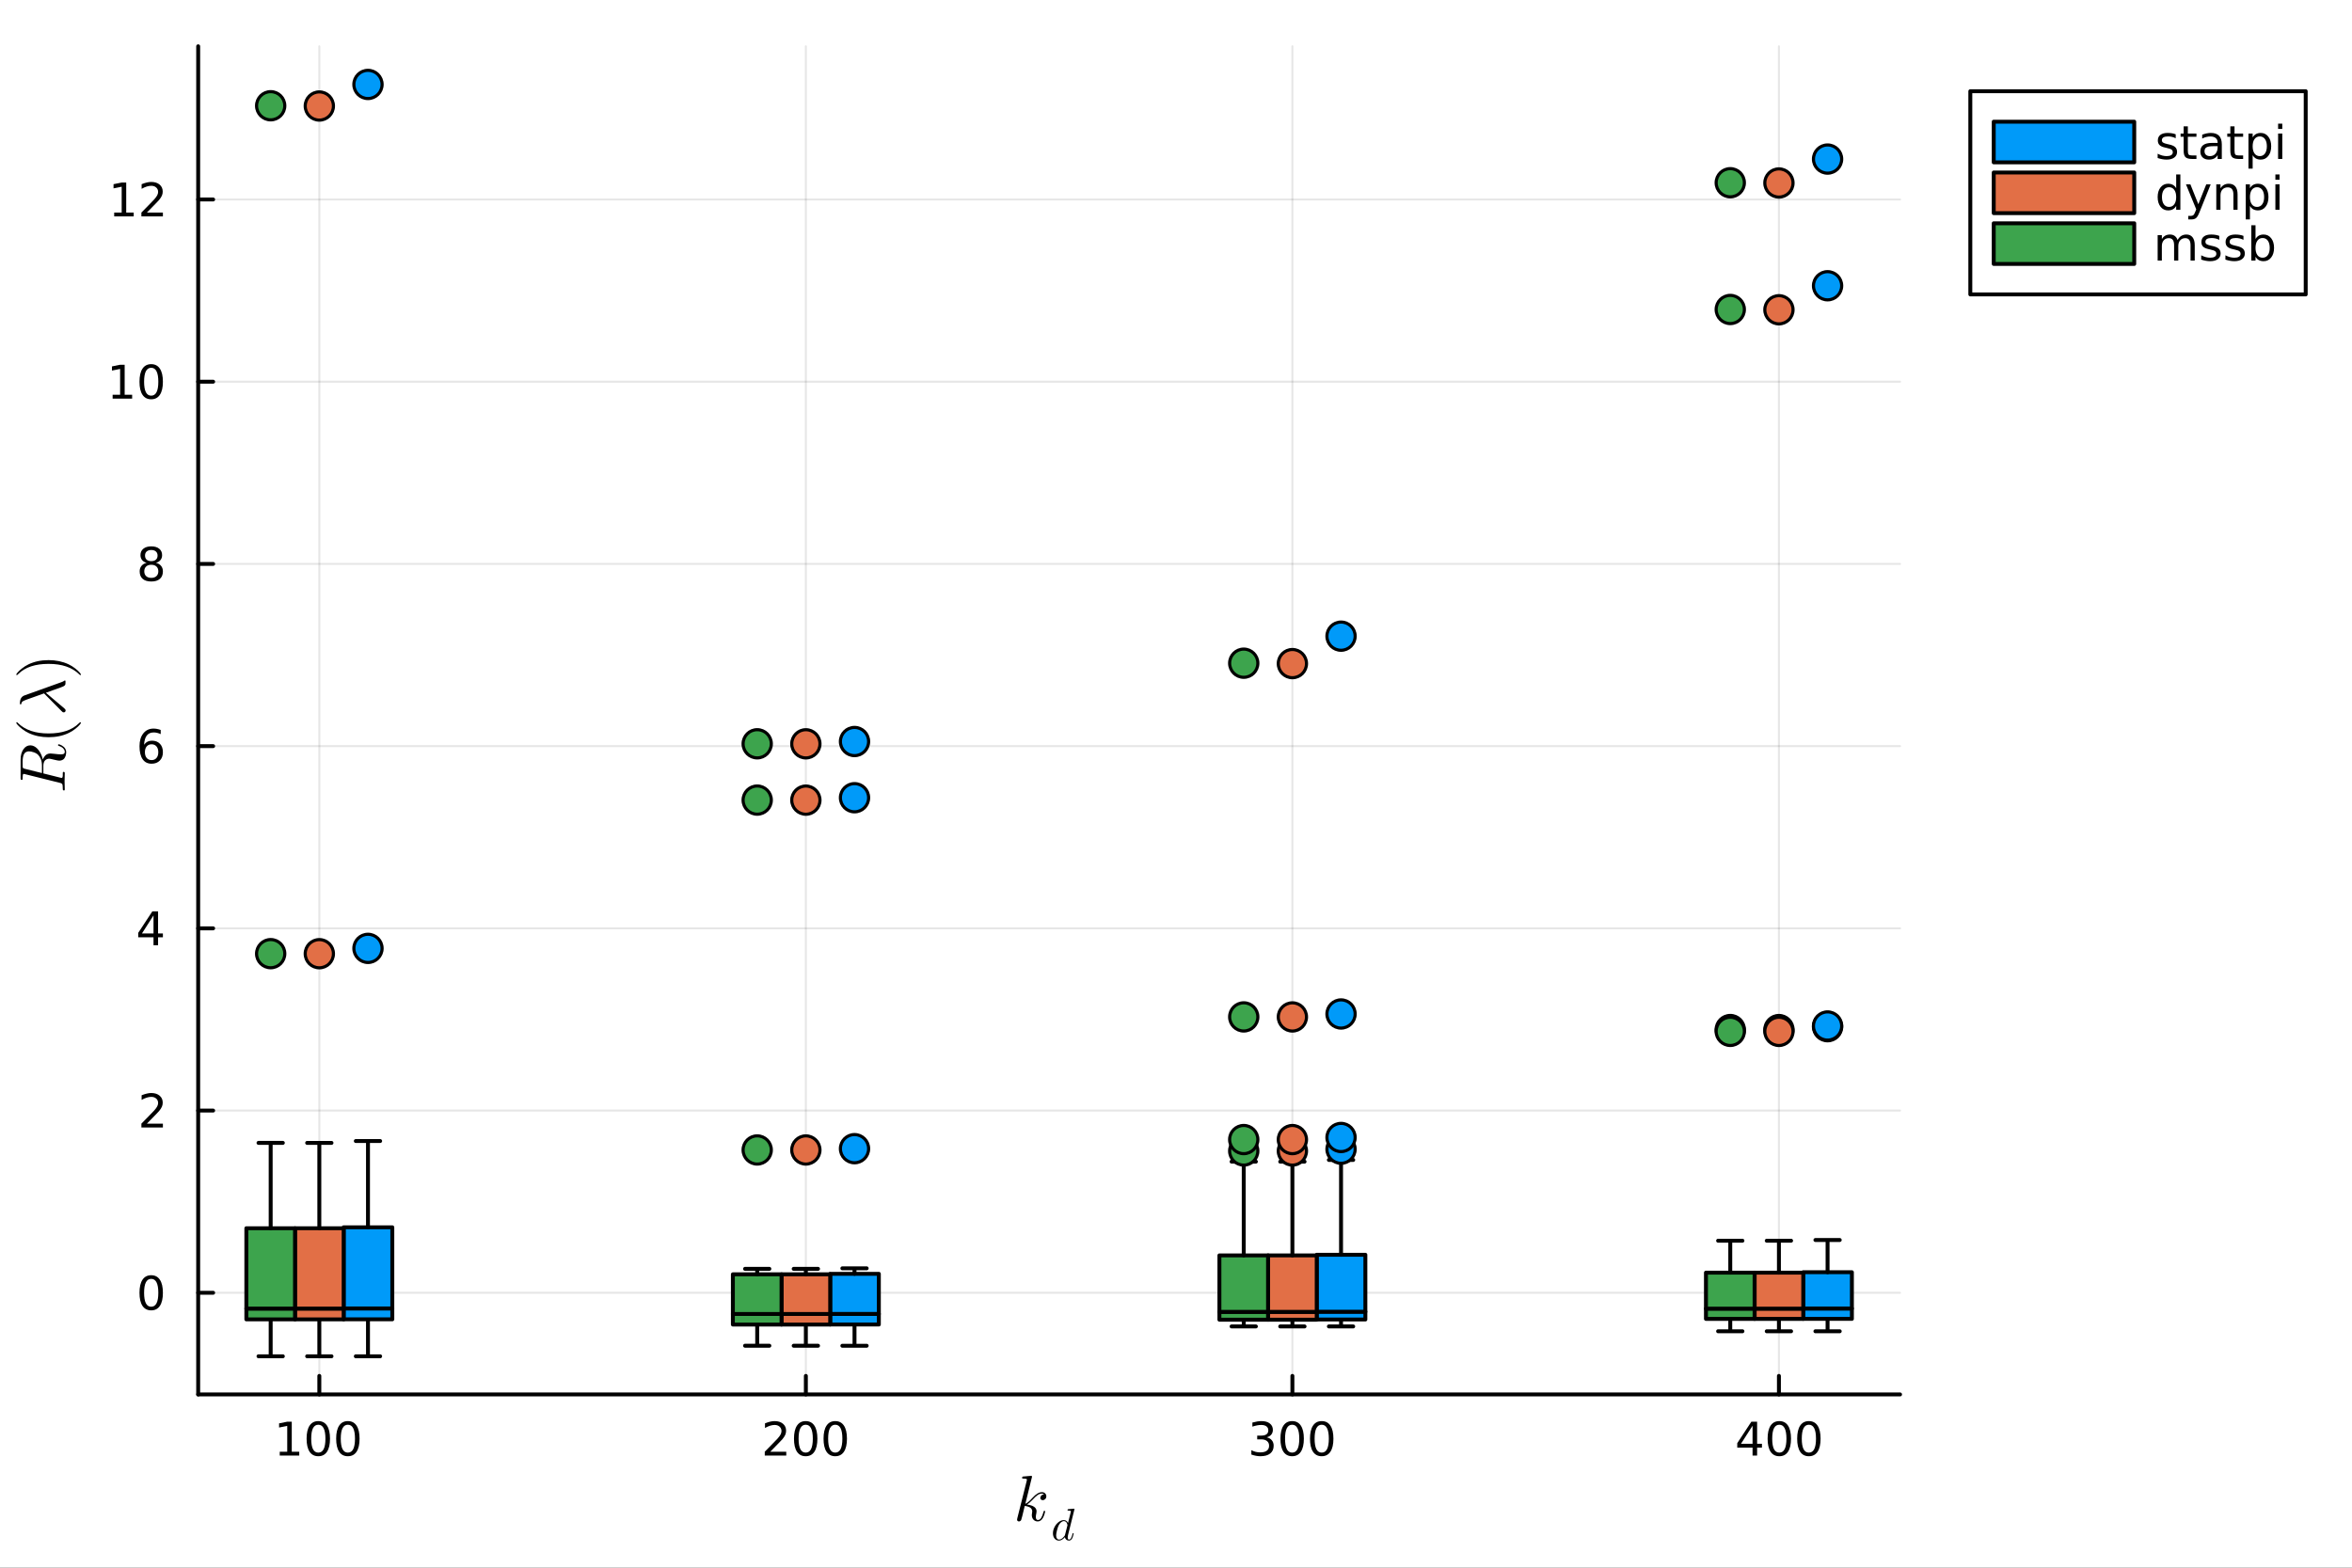 <?xml version="1.0" encoding="utf-8"?>
<svg xmlns="http://www.w3.org/2000/svg" xmlns:xlink="http://www.w3.org/1999/xlink" width="600" height="400" viewBox="0 0 2400 1600">
<rect x="0" y="0" width="2400" height="1600" fill="#333333" stroke="none"/>
<defs>
  <clipPath id="clip300">
    <rect x="0" y="0" width="2400" height="1600"/>
  </clipPath>
</defs>
<path clip-path="url(#clip300)" d="M0 1600 L2400 1600 L2400 0 L0 0  Z" fill="#ffffff" fill-rule="evenodd" fill-opacity="1"/>
<defs>
  <clipPath id="clip301">
    <rect x="480" y="0" width="1681" height="1600"/>
  </clipPath>
</defs>
<path clip-path="url(#clip300)" d="M202.227 1423.18 L1938.84 1423.18 L1938.84 47.244 L202.227 47.244  Z" fill="#ffffff" fill-rule="evenodd" fill-opacity="1"/>
<defs>
  <clipPath id="clip302">
    <rect x="202" y="47" width="1738" height="1377"/>
  </clipPath>
</defs>
<polyline clip-path="url(#clip302)" style="stroke:#000000; stroke-linecap:round; stroke-linejoin:round; stroke-width:2; stroke-opacity:0.1; fill:none" points="325.846,1423.18 325.846,47.244 "/>
<polyline clip-path="url(#clip302)" style="stroke:#000000; stroke-linecap:round; stroke-linejoin:round; stroke-width:2; stroke-opacity:0.1; fill:none" points="822.306,1423.18 822.306,47.244 "/>
<polyline clip-path="url(#clip302)" style="stroke:#000000; stroke-linecap:round; stroke-linejoin:round; stroke-width:2; stroke-opacity:0.1; fill:none" points="1318.77,1423.18 1318.77,47.244 "/>
<polyline clip-path="url(#clip302)" style="stroke:#000000; stroke-linecap:round; stroke-linejoin:round; stroke-width:2; stroke-opacity:0.1; fill:none" points="1815.23,1423.18 1815.23,47.244 "/>
<polyline clip-path="url(#clip300)" style="stroke:#000000; stroke-linecap:round; stroke-linejoin:round; stroke-width:4; stroke-opacity:1; fill:none" points="202.227,1423.18 1938.84,1423.18 "/>
<polyline clip-path="url(#clip300)" style="stroke:#000000; stroke-linecap:round; stroke-linejoin:round; stroke-width:4; stroke-opacity:1; fill:none" points="325.846,1423.18 325.846,1404.28 "/>
<polyline clip-path="url(#clip300)" style="stroke:#000000; stroke-linecap:round; stroke-linejoin:round; stroke-width:4; stroke-opacity:1; fill:none" points="822.306,1423.18 822.306,1404.28 "/>
<polyline clip-path="url(#clip300)" style="stroke:#000000; stroke-linecap:round; stroke-linejoin:round; stroke-width:4; stroke-opacity:1; fill:none" points="1318.77,1423.18 1318.77,1404.28 "/>
<polyline clip-path="url(#clip300)" style="stroke:#000000; stroke-linecap:round; stroke-linejoin:round; stroke-width:4; stroke-opacity:1; fill:none" points="1815.23,1423.18 1815.23,1404.28 "/>
<path clip-path="url(#clip300)" d="M285.453 1481.64 L293.091 1481.64 L293.091 1455.28 L284.781 1456.95 L284.781 1452.69 L293.045 1451.02 L297.721 1451.02 L297.721 1481.64 L305.36 1481.64 L305.36 1485.58 L285.453 1485.58 L285.453 1481.64 Z" fill="#000000" fill-rule="nonzero" fill-opacity="1" /><path clip-path="url(#clip300)" d="M324.804 1454.1 Q321.193 1454.1 319.364 1457.66 Q317.559 1461.2 317.559 1468.33 Q317.559 1475.44 319.364 1479.01 Q321.193 1482.55 324.804 1482.55 Q328.439 1482.55 330.244 1479.01 Q332.073 1475.44 332.073 1468.33 Q332.073 1461.2 330.244 1457.66 Q328.439 1454.1 324.804 1454.1 M324.804 1450.39 Q330.614 1450.39 333.67 1455 Q336.749 1459.58 336.749 1468.33 Q336.749 1477.06 333.67 1481.67 Q330.614 1486.25 324.804 1486.25 Q318.994 1486.25 315.915 1481.67 Q312.86 1477.06 312.86 1468.33 Q312.86 1459.58 315.915 1455 Q318.994 1450.39 324.804 1450.39 Z" fill="#000000" fill-rule="nonzero" fill-opacity="1" /><path clip-path="url(#clip300)" d="M354.966 1454.1 Q351.355 1454.1 349.526 1457.66 Q347.721 1461.2 347.721 1468.33 Q347.721 1475.44 349.526 1479.01 Q351.355 1482.55 354.966 1482.55 Q358.6 1482.55 360.406 1479.01 Q362.235 1475.44 362.235 1468.33 Q362.235 1461.2 360.406 1457.66 Q358.6 1454.1 354.966 1454.1 M354.966 1450.39 Q360.776 1450.39 363.832 1455 Q366.911 1459.58 366.911 1468.33 Q366.911 1477.06 363.832 1481.67 Q360.776 1486.25 354.966 1486.25 Q349.156 1486.25 346.077 1481.67 Q343.022 1477.06 343.022 1468.33 Q343.022 1459.58 346.077 1455 Q349.156 1450.39 354.966 1450.39 Z" fill="#000000" fill-rule="nonzero" fill-opacity="1" /><path clip-path="url(#clip300)" d="M785.998 1481.64 L802.317 1481.64 L802.317 1485.58 L780.373 1485.58 L780.373 1481.64 Q783.035 1478.89 787.618 1474.26 Q792.225 1469.61 793.405 1468.27 Q795.651 1465.74 796.53 1464.01 Q797.433 1462.25 797.433 1460.56 Q797.433 1457.8 795.489 1456.07 Q793.567 1454.33 790.466 1454.33 Q788.266 1454.33 785.813 1455.09 Q783.382 1455.86 780.604 1457.41 L780.604 1452.69 Q783.429 1451.55 785.882 1450.97 Q788.336 1450.39 790.373 1450.39 Q795.743 1450.39 798.938 1453.08 Q802.132 1455.77 802.132 1460.26 Q802.132 1462.39 801.322 1464.31 Q800.535 1466.2 798.428 1468.8 Q797.85 1469.47 794.748 1472.69 Q791.646 1475.88 785.998 1481.64 Z" fill="#000000" fill-rule="nonzero" fill-opacity="1" /><path clip-path="url(#clip300)" d="M822.132 1454.1 Q818.521 1454.1 816.692 1457.66 Q814.887 1461.2 814.887 1468.33 Q814.887 1475.44 816.692 1479.01 Q818.521 1482.55 822.132 1482.55 Q825.766 1482.55 827.572 1479.01 Q829.401 1475.44 829.401 1468.33 Q829.401 1461.2 827.572 1457.66 Q825.766 1454.1 822.132 1454.1 M822.132 1450.39 Q827.942 1450.39 830.998 1455 Q834.076 1459.58 834.076 1468.33 Q834.076 1477.06 830.998 1481.67 Q827.942 1486.25 822.132 1486.25 Q816.322 1486.25 813.243 1481.67 Q810.188 1477.06 810.188 1468.33 Q810.188 1459.58 813.243 1455 Q816.322 1450.39 822.132 1450.39 Z" fill="#000000" fill-rule="nonzero" fill-opacity="1" /><path clip-path="url(#clip300)" d="M852.294 1454.1 Q848.683 1454.1 846.854 1457.66 Q845.049 1461.2 845.049 1468.33 Q845.049 1475.44 846.854 1479.01 Q848.683 1482.55 852.294 1482.55 Q855.928 1482.55 857.734 1479.01 Q859.562 1475.44 859.562 1468.33 Q859.562 1461.2 857.734 1457.66 Q855.928 1454.1 852.294 1454.1 M852.294 1450.39 Q858.104 1450.39 861.16 1455 Q864.238 1459.58 864.238 1468.33 Q864.238 1477.06 861.16 1481.67 Q858.104 1486.25 852.294 1486.25 Q846.484 1486.25 843.405 1481.67 Q840.35 1477.06 840.35 1468.33 Q840.35 1459.58 843.405 1455 Q846.484 1450.39 852.294 1450.39 Z" fill="#000000" fill-rule="nonzero" fill-opacity="1" /><path clip-path="url(#clip300)" d="M1292.53 1466.95 Q1295.88 1467.66 1297.76 1469.93 Q1299.66 1472.2 1299.66 1475.53 Q1299.66 1480.65 1296.14 1483.45 Q1292.62 1486.25 1286.14 1486.25 Q1283.96 1486.25 1281.65 1485.81 Q1279.36 1485.39 1276.9 1484.54 L1276.9 1480.02 Q1278.85 1481.16 1281.16 1481.74 Q1283.48 1482.32 1286 1482.32 Q1290.4 1482.32 1292.69 1480.58 Q1295 1478.84 1295 1475.53 Q1295 1472.48 1292.85 1470.77 Q1290.72 1469.03 1286.9 1469.03 L1282.87 1469.03 L1282.87 1465.19 L1287.09 1465.19 Q1290.54 1465.19 1292.37 1463.82 Q1294.19 1462.43 1294.19 1459.84 Q1294.19 1457.18 1292.3 1455.77 Q1290.42 1454.33 1286.9 1454.33 Q1284.98 1454.33 1282.78 1454.75 Q1280.58 1455.16 1277.94 1456.04 L1277.94 1451.88 Q1280.61 1451.14 1282.92 1450.77 Q1285.26 1450.39 1287.32 1450.39 Q1292.64 1450.39 1295.74 1452.83 Q1298.85 1455.23 1298.85 1459.35 Q1298.85 1462.22 1297.2 1464.21 Q1295.56 1466.18 1292.53 1466.95 Z" fill="#000000" fill-rule="nonzero" fill-opacity="1" /><path clip-path="url(#clip300)" d="M1318.52 1454.1 Q1314.91 1454.1 1313.08 1457.66 Q1311.28 1461.2 1311.28 1468.33 Q1311.28 1475.44 1313.08 1479.01 Q1314.91 1482.55 1318.52 1482.55 Q1322.16 1482.55 1323.96 1479.01 Q1325.79 1475.44 1325.79 1468.33 Q1325.79 1461.2 1323.96 1457.66 Q1322.16 1454.1 1318.52 1454.1 M1318.52 1450.39 Q1324.33 1450.39 1327.39 1455 Q1330.47 1459.58 1330.47 1468.33 Q1330.47 1477.06 1327.39 1481.67 Q1324.33 1486.25 1318.52 1486.25 Q1312.71 1486.25 1309.63 1481.67 Q1306.58 1477.06 1306.58 1468.33 Q1306.58 1459.58 1309.63 1455 Q1312.71 1450.39 1318.52 1450.39 Z" fill="#000000" fill-rule="nonzero" fill-opacity="1" /><path clip-path="url(#clip300)" d="M1348.68 1454.1 Q1345.07 1454.1 1343.24 1457.66 Q1341.44 1461.2 1341.44 1468.33 Q1341.44 1475.44 1343.24 1479.01 Q1345.07 1482.55 1348.68 1482.55 Q1352.32 1482.55 1354.12 1479.01 Q1355.95 1475.44 1355.95 1468.33 Q1355.95 1461.2 1354.12 1457.66 Q1352.32 1454.1 1348.68 1454.1 M1348.68 1450.39 Q1354.49 1450.39 1357.55 1455 Q1360.63 1459.58 1360.63 1468.33 Q1360.63 1477.06 1357.55 1481.67 Q1354.49 1486.25 1348.68 1486.25 Q1342.87 1486.25 1339.8 1481.67 Q1336.74 1477.06 1336.74 1468.33 Q1336.74 1459.58 1339.8 1455 Q1342.87 1450.39 1348.68 1450.39 Z" fill="#000000" fill-rule="nonzero" fill-opacity="1" /><path clip-path="url(#clip300)" d="M1788.32 1455.09 L1776.51 1473.54 L1788.32 1473.54 L1788.32 1455.09 M1787.09 1451.02 L1792.97 1451.02 L1792.97 1473.54 L1797.9 1473.54 L1797.9 1477.43 L1792.97 1477.43 L1792.97 1485.58 L1788.32 1485.58 L1788.32 1477.43 L1772.71 1477.43 L1772.71 1472.92 L1787.09 1451.02 Z" fill="#000000" fill-rule="nonzero" fill-opacity="1" /><path clip-path="url(#clip300)" d="M1815.63 1454.1 Q1812.02 1454.1 1810.19 1457.66 Q1808.38 1461.2 1808.38 1468.33 Q1808.38 1475.44 1810.19 1479.01 Q1812.02 1482.55 1815.63 1482.55 Q1819.26 1482.55 1821.07 1479.01 Q1822.9 1475.44 1822.9 1468.33 Q1822.9 1461.2 1821.07 1457.66 Q1819.26 1454.1 1815.63 1454.1 M1815.63 1450.39 Q1821.44 1450.39 1824.5 1455 Q1827.57 1459.58 1827.57 1468.33 Q1827.57 1477.06 1824.5 1481.67 Q1821.44 1486.25 1815.63 1486.25 Q1809.82 1486.25 1806.74 1481.67 Q1803.69 1477.06 1803.69 1468.33 Q1803.69 1459.58 1806.74 1455 Q1809.82 1450.39 1815.63 1450.39 Z" fill="#000000" fill-rule="nonzero" fill-opacity="1" /><path clip-path="url(#clip300)" d="M1845.79 1454.1 Q1842.18 1454.1 1840.35 1457.66 Q1838.55 1461.2 1838.55 1468.33 Q1838.55 1475.44 1840.35 1479.01 Q1842.18 1482.55 1845.79 1482.55 Q1849.43 1482.55 1851.23 1479.01 Q1853.06 1475.44 1853.06 1468.33 Q1853.06 1461.2 1851.23 1457.66 Q1849.43 1454.1 1845.79 1454.1 M1845.79 1450.39 Q1851.6 1450.39 1854.66 1455 Q1857.74 1459.58 1857.74 1468.33 Q1857.74 1477.06 1854.66 1481.67 Q1851.6 1486.25 1845.79 1486.25 Q1839.98 1486.25 1836.9 1481.67 Q1833.85 1477.06 1833.85 1468.33 Q1833.85 1459.58 1836.9 1455 Q1839.98 1450.39 1845.79 1450.39 Z" fill="#000000" fill-rule="nonzero" fill-opacity="1" /><path clip-path="url(#clip300)" d="M1067.69 1527.06 Q1067.69 1528.9 1066.56 1529.99 Q1065.46 1531.09 1064.08 1531.09 Q1062.86 1531.09 1062.21 1530.38 Q1061.57 1529.67 1061.57 1528.77 Q1061.57 1528.38 1061.73 1527.9 Q1061.89 1527.38 1062.24 1526.77 Q1062.63 1526.16 1063.44 1525.71 Q1064.24 1525.26 1065.34 1525.19 Q1065.11 1524.97 1065.05 1524.94 Q1064.56 1524.55 1063.66 1524.42 Q1063.53 1524.36 1063.08 1524.36 Q1060.86 1524.36 1058.6 1526 Q1056.38 1527.61 1053.64 1530.67 Q1050.2 1534.24 1047.98 1535.56 Q1057.73 1536.85 1057.73 1542.49 Q1057.73 1543.42 1057.48 1544.55 Q1056.96 1546.67 1056.96 1548.22 Q1056.96 1551.31 1059.06 1551.31 Q1061.08 1551.31 1062.37 1549.25 Q1063.69 1547.19 1064.79 1543.16 Q1064.95 1542.42 1065.11 1542.2 Q1065.27 1541.97 1065.72 1541.97 Q1066.53 1541.97 1066.53 1542.62 Q1065.79 1546.38 1064.14 1549.28 Q1062.05 1552.79 1058.93 1552.79 Q1056.32 1552.79 1054.58 1550.99 Q1052.87 1549.15 1052.87 1546.26 Q1052.87 1545.55 1053.13 1543.94 Q1053.32 1543.29 1053.32 1542.55 Q1053.32 1541.04 1052.49 1539.91 Q1051.65 1538.75 1050.3 1538.17 Q1048.94 1537.59 1047.82 1537.33 Q1046.72 1537.04 1045.66 1536.95 Q1042.44 1550.57 1041.99 1551.41 Q1041.7 1551.99 1041.05 1552.37 Q1040.41 1552.79 1039.73 1552.79 Q1039.09 1552.79 1038.44 1552.34 Q1037.83 1551.92 1037.83 1550.93 Q1037.83 1550.41 1038.09 1549.48 L1047.65 1511.47 L1047.85 1510.19 Q1047.85 1509.8 1047.69 1509.61 Q1047.56 1509.38 1046.78 1509.22 Q1046.04 1509.06 1044.56 1509.06 Q1043.95 1509.06 1043.66 1509.03 Q1043.4 1508.99 1043.18 1508.83 Q1042.95 1508.64 1042.95 1508.25 Q1042.95 1507.71 1043.18 1507.42 Q1043.44 1507.09 1043.63 1507.03 Q1043.82 1506.96 1044.21 1506.93 Q1044.76 1506.9 1046.59 1506.74 Q1048.43 1506.55 1050.01 1506.42 Q1051.58 1506.29 1052.26 1506.29 Q1052.65 1506.29 1052.84 1506.48 Q1053.06 1506.64 1053.1 1506.84 L1053.13 1507 L1046.27 1534.82 Q1049.1 1533.7 1053.58 1528.7 Q1058.77 1522.91 1063.21 1522.91 Q1065.3 1522.91 1066.49 1524.19 Q1067.69 1525.45 1067.69 1527.06 Z" fill="#000000" fill-rule="nonzero" fill-opacity="1" /><path clip-path="url(#clip300)" d="M1096.41 1540.29 L1089.76 1566.98 Q1089.49 1568.17 1089.49 1569.19 Q1089.49 1571.31 1090.87 1571.31 Q1091.54 1571.31 1092.09 1570.88 Q1092.63 1570.45 1093.06 1569.55 Q1093.48 1568.65 1093.75 1567.81 Q1094.02 1566.96 1094.39 1565.6 Q1094.5 1565.06 1094.59 1564.93 Q1094.7 1564.77 1095.02 1564.77 Q1095.58 1564.77 1095.58 1565.22 Q1094.97 1568.13 1094.18 1569.8 Q1092.92 1572.34 1090.78 1572.34 Q1089.16 1572.34 1088.01 1571.35 Q1086.86 1570.36 1086.59 1568.87 Q1083.63 1572.34 1080.57 1572.34 Q1077.86 1572.34 1076.15 1570.29 Q1074.43 1568.22 1074.43 1564.95 Q1074.43 1561.66 1076.06 1558.5 Q1077.7 1555.35 1080.3 1553.38 Q1082.89 1551.42 1085.55 1551.42 Q1088.37 1551.42 1089.81 1554.38 L1092.58 1543.42 L1092.72 1542.52 Q1092.72 1542.25 1092.6 1542.11 Q1092.51 1541.95 1091.97 1541.84 Q1091.45 1541.73 1090.42 1541.73 Q1089.99 1541.73 1089.79 1541.71 Q1089.61 1541.68 1089.45 1541.57 Q1089.29 1541.44 1089.29 1541.16 Q1089.29 1540.38 1089.94 1540.29 Q1094.27 1539.79 1095.81 1539.79 Q1096.08 1539.79 1096.23 1539.93 Q1096.39 1540.04 1096.39 1540.17 L1096.41 1540.29 M1089.25 1556.49 Q1089.25 1556.29 1089.09 1555.73 Q1088.93 1555.16 1088.57 1554.38 Q1088.21 1553.59 1087.42 1553.02 Q1086.65 1552.44 1085.62 1552.44 Q1084.22 1552.44 1082.75 1553.63 Q1081.31 1554.83 1080.25 1556.86 Q1079.44 1558.48 1078.56 1561.88 Q1077.7 1565.29 1077.7 1566.98 Q1077.7 1568.02 1077.93 1568.94 Q1078.18 1569.84 1078.88 1570.59 Q1079.57 1571.31 1080.66 1571.31 Q1083.29 1571.31 1085.89 1568.04 Q1086.38 1567.47 1086.5 1567.25 Q1086.63 1567 1086.81 1566.32 L1089.11 1557.28 Q1089.25 1556.61 1089.25 1556.49 Z" fill="#000000" fill-rule="nonzero" fill-opacity="1" /><polyline clip-path="url(#clip302)" style="stroke:#000000; stroke-linecap:round; stroke-linejoin:round; stroke-width:2; stroke-opacity:0.1; fill:none" points="202.227,1319.42 1938.84,1319.42 "/>
<polyline clip-path="url(#clip302)" style="stroke:#000000; stroke-linecap:round; stroke-linejoin:round; stroke-width:2; stroke-opacity:0.1; fill:none" points="202.227,1133.45 1938.84,1133.45 "/>
<polyline clip-path="url(#clip302)" style="stroke:#000000; stroke-linecap:round; stroke-linejoin:round; stroke-width:2; stroke-opacity:0.1; fill:none" points="202.227,947.478 1938.84,947.478 "/>
<polyline clip-path="url(#clip302)" style="stroke:#000000; stroke-linecap:round; stroke-linejoin:round; stroke-width:2; stroke-opacity:0.1; fill:none" points="202.227,761.507 1938.84,761.507 "/>
<polyline clip-path="url(#clip302)" style="stroke:#000000; stroke-linecap:round; stroke-linejoin:round; stroke-width:2; stroke-opacity:0.1; fill:none" points="202.227,575.536 1938.84,575.536 "/>
<polyline clip-path="url(#clip302)" style="stroke:#000000; stroke-linecap:round; stroke-linejoin:round; stroke-width:2; stroke-opacity:0.1; fill:none" points="202.227,389.566 1938.84,389.566 "/>
<polyline clip-path="url(#clip302)" style="stroke:#000000; stroke-linecap:round; stroke-linejoin:round; stroke-width:2; stroke-opacity:0.1; fill:none" points="202.227,203.595 1938.84,203.595 "/>
<polyline clip-path="url(#clip300)" style="stroke:#000000; stroke-linecap:round; stroke-linejoin:round; stroke-width:4; stroke-opacity:1; fill:none" points="202.227,1423.18 202.227,47.244 "/>
<polyline clip-path="url(#clip300)" style="stroke:#000000; stroke-linecap:round; stroke-linejoin:round; stroke-width:4; stroke-opacity:1; fill:none" points="202.227,1319.42 217.488,1319.42 "/>
<polyline clip-path="url(#clip300)" style="stroke:#000000; stroke-linecap:round; stroke-linejoin:round; stroke-width:4; stroke-opacity:1; fill:none" points="202.227,1133.45 217.488,1133.45 "/>
<polyline clip-path="url(#clip300)" style="stroke:#000000; stroke-linecap:round; stroke-linejoin:round; stroke-width:4; stroke-opacity:1; fill:none" points="202.227,947.478 217.488,947.478 "/>
<polyline clip-path="url(#clip300)" style="stroke:#000000; stroke-linecap:round; stroke-linejoin:round; stroke-width:4; stroke-opacity:1; fill:none" points="202.227,761.507 217.488,761.507 "/>
<polyline clip-path="url(#clip300)" style="stroke:#000000; stroke-linecap:round; stroke-linejoin:round; stroke-width:4; stroke-opacity:1; fill:none" points="202.227,575.536 217.488,575.536 "/>
<polyline clip-path="url(#clip300)" style="stroke:#000000; stroke-linecap:round; stroke-linejoin:round; stroke-width:4; stroke-opacity:1; fill:none" points="202.227,389.566 217.488,389.566 "/>
<polyline clip-path="url(#clip300)" style="stroke:#000000; stroke-linecap:round; stroke-linejoin:round; stroke-width:4; stroke-opacity:1; fill:none" points="202.227,203.595 217.488,203.595 "/>
<path clip-path="url(#clip300)" d="M154.283 1305.22 Q150.672 1305.22 148.843 1308.78 Q147.038 1312.32 147.038 1319.45 Q147.038 1326.56 148.843 1330.12 Q150.672 1333.67 154.283 1333.67 Q157.917 1333.67 159.723 1330.12 Q161.552 1326.56 161.552 1319.45 Q161.552 1312.32 159.723 1308.78 Q157.917 1305.22 154.283 1305.22 M154.283 1301.51 Q160.093 1301.51 163.149 1306.12 Q166.227 1310.7 166.227 1319.45 Q166.227 1328.18 163.149 1332.79 Q160.093 1337.37 154.283 1337.37 Q148.473 1337.37 145.394 1332.79 Q142.339 1328.18 142.339 1319.45 Q142.339 1310.7 145.394 1306.12 Q148.473 1301.51 154.283 1301.51 Z" fill="#000000" fill-rule="nonzero" fill-opacity="1" /><path clip-path="url(#clip300)" d="M149.908 1146.79 L166.227 1146.79 L166.227 1150.73 L144.283 1150.73 L144.283 1146.79 Q146.945 1144.04 151.528 1139.41 Q156.135 1134.76 157.315 1133.41 Q159.561 1130.89 160.44 1129.15 Q161.343 1127.4 161.343 1125.71 Q161.343 1122.95 159.399 1121.21 Q157.478 1119.48 154.376 1119.48 Q152.177 1119.48 149.723 1120.24 Q147.292 1121.01 144.515 1122.56 L144.515 1117.83 Q147.339 1116.7 149.792 1116.12 Q152.246 1115.54 154.283 1115.54 Q159.653 1115.54 162.848 1118.23 Q166.042 1120.91 166.042 1125.4 Q166.042 1127.53 165.232 1129.46 Q164.445 1131.35 162.339 1133.95 Q161.76 1134.62 158.658 1137.83 Q155.556 1141.03 149.908 1146.79 Z" fill="#000000" fill-rule="nonzero" fill-opacity="1" /><path clip-path="url(#clip300)" d="M156.644 934.272 L144.839 952.721 L156.644 952.721 L156.644 934.272 M155.417 930.198 L161.297 930.198 L161.297 952.721 L166.227 952.721 L166.227 956.609 L161.297 956.609 L161.297 964.758 L156.644 964.758 L156.644 956.609 L141.042 956.609 L141.042 952.096 L155.417 930.198 Z" fill="#000000" fill-rule="nonzero" fill-opacity="1" /><path clip-path="url(#clip300)" d="M154.7 759.643 Q151.552 759.643 149.7 761.796 Q147.871 763.949 147.871 767.699 Q147.871 771.426 149.7 773.602 Q151.552 775.755 154.7 775.755 Q157.848 775.755 159.677 773.602 Q161.528 771.426 161.528 767.699 Q161.528 763.949 159.677 761.796 Q157.848 759.643 154.7 759.643 M163.982 744.991 L163.982 749.25 Q162.223 748.417 160.417 747.977 Q158.635 747.537 156.876 747.537 Q152.246 747.537 149.792 750.662 Q147.362 753.787 147.015 760.106 Q148.38 758.093 150.441 757.028 Q152.501 755.94 154.978 755.94 Q160.186 755.94 163.195 759.111 Q166.227 762.259 166.227 767.699 Q166.227 773.023 163.079 776.241 Q159.931 779.458 154.7 779.458 Q148.704 779.458 145.533 774.875 Q142.362 770.268 142.362 761.542 Q142.362 753.347 146.251 748.486 Q150.14 743.602 156.69 743.602 Q158.45 743.602 160.232 743.949 Q162.038 744.296 163.982 744.991 Z" fill="#000000" fill-rule="nonzero" fill-opacity="1" /><path clip-path="url(#clip300)" d="M154.376 576.404 Q151.042 576.404 149.121 578.187 Q147.223 579.969 147.223 583.094 Q147.223 586.219 149.121 588.001 Q151.042 589.784 154.376 589.784 Q157.709 589.784 159.63 588.001 Q161.552 586.196 161.552 583.094 Q161.552 579.969 159.63 578.187 Q157.732 576.404 154.376 576.404 M149.7 574.414 Q146.691 573.673 145.001 571.613 Q143.334 569.552 143.334 566.59 Q143.334 562.446 146.274 560.039 Q149.237 557.631 154.376 557.631 Q159.538 557.631 162.477 560.039 Q165.417 562.446 165.417 566.59 Q165.417 569.552 163.727 571.613 Q162.061 573.673 159.075 574.414 Q162.454 575.201 164.329 577.492 Q166.227 579.784 166.227 583.094 Q166.227 588.117 163.149 590.802 Q160.093 593.488 154.376 593.488 Q148.658 593.488 145.579 590.802 Q142.524 588.117 142.524 583.094 Q142.524 579.784 144.422 577.492 Q146.32 575.201 149.7 574.414 M147.987 567.029 Q147.987 569.714 149.653 571.219 Q151.343 572.724 154.376 572.724 Q157.385 572.724 159.075 571.219 Q160.788 569.714 160.788 567.029 Q160.788 564.344 159.075 562.84 Q157.385 561.335 154.376 561.335 Q151.343 561.335 149.653 562.84 Q147.987 564.344 147.987 567.029 Z" fill="#000000" fill-rule="nonzero" fill-opacity="1" /><path clip-path="url(#clip300)" d="M114.931 402.91 L122.57 402.91 L122.57 376.545 L114.26 378.211 L114.26 373.952 L122.524 372.286 L127.2 372.286 L127.2 402.91 L134.839 402.91 L134.839 406.846 L114.931 406.846 L114.931 402.91 Z" fill="#000000" fill-rule="nonzero" fill-opacity="1" /><path clip-path="url(#clip300)" d="M154.283 375.364 Q150.672 375.364 148.843 378.929 Q147.038 382.471 147.038 389.6 Q147.038 396.707 148.843 400.271 Q150.672 403.813 154.283 403.813 Q157.917 403.813 159.723 400.271 Q161.552 396.707 161.552 389.6 Q161.552 382.471 159.723 378.929 Q157.917 375.364 154.283 375.364 M154.283 371.661 Q160.093 371.661 163.149 376.267 Q166.227 380.85 166.227 389.6 Q166.227 398.327 163.149 402.934 Q160.093 407.517 154.283 407.517 Q148.473 407.517 145.394 402.934 Q142.339 398.327 142.339 389.6 Q142.339 380.85 145.394 376.267 Q148.473 371.661 154.283 371.661 Z" fill="#000000" fill-rule="nonzero" fill-opacity="1" /><path clip-path="url(#clip300)" d="M116.529 216.94 L124.168 216.94 L124.168 190.574 L115.857 192.241 L115.857 187.981 L124.121 186.315 L128.797 186.315 L128.797 216.94 L136.436 216.94 L136.436 220.875 L116.529 220.875 L116.529 216.94 Z" fill="#000000" fill-rule="nonzero" fill-opacity="1" /><path clip-path="url(#clip300)" d="M149.908 216.94 L166.227 216.94 L166.227 220.875 L144.283 220.875 L144.283 216.94 Q146.945 214.185 151.528 209.555 Q156.135 204.903 157.315 203.56 Q159.561 201.037 160.44 199.301 Q161.343 197.542 161.343 195.852 Q161.343 193.097 159.399 191.361 Q157.478 189.625 154.376 189.625 Q152.177 189.625 149.723 190.389 Q147.292 191.153 144.515 192.704 L144.515 187.981 Q147.339 186.847 149.792 186.269 Q152.246 185.69 154.283 185.69 Q159.653 185.69 162.848 188.375 Q166.042 191.06 166.042 195.551 Q166.042 197.681 165.232 199.602 Q164.445 201.5 162.339 204.093 Q161.76 204.764 158.658 207.981 Q155.556 211.176 149.908 216.94 Z" fill="#000000" fill-rule="nonzero" fill-opacity="1" /><path clip-path="url(#clip300)" d="M29.595 766.825 Q28.532 766.825 27.663 767.115 Q26.761 767.372 26.149 767.791 Q25.505 768.178 25.022 768.918 Q24.506 769.659 24.184 770.271 Q23.862 770.883 23.669 771.913 Q23.444 772.944 23.347 773.62 Q23.218 774.297 23.154 775.456 Q23.089 776.615 23.089 777.195 Q23.089 777.743 23.089 778.838 Q23.089 782.284 23.154 782.863 Q23.282 783.733 23.798 784.055 Q24.281 784.377 25.601 784.699 L42.799 788.983 L42.799 781.607 Q42.799 777.582 41.672 774.812 Q40.545 772.042 38.967 770.464 Q37.228 768.725 34.426 767.791 Q31.624 766.825 29.595 766.825 M59.965 759.643 Q60.319 759.643 61.124 759.933 Q61.929 760.19 63.057 760.835 Q64.152 761.479 65.15 762.348 Q66.148 763.218 66.825 764.603 Q67.533 765.988 67.533 767.566 Q67.533 767.952 67.501 768.339 Q67.501 768.725 67.34 769.691 Q67.211 770.625 66.954 771.398 Q66.728 772.171 66.181 773.137 Q65.665 774.103 64.957 774.78 Q64.216 775.424 63.057 775.875 Q61.865 776.326 60.416 776.326 Q59.128 776.326 54.812 775.263 Q51.141 774.329 50.239 774.329 Q49.24 774.329 48.306 774.651 Q47.373 774.941 46.406 775.682 Q45.44 776.39 44.86 777.904 Q44.248 779.417 44.248 781.543 L44.248 789.369 L61.736 793.749 Q61.769 793.749 62.219 793.846 Q62.638 793.942 62.864 793.942 Q63.282 793.942 63.54 793.685 Q63.797 793.395 63.926 792.686 Q64.023 791.978 64.055 791.43 Q64.055 790.85 64.055 789.659 Q64.055 788.177 64.313 787.92 Q64.474 787.791 64.764 787.791 Q65.215 787.791 65.537 787.92 Q65.826 788.016 65.923 788.274 Q66.02 788.499 66.052 788.66 Q66.084 788.822 66.084 789.111 L65.891 797.485 L66.084 805.794 Q66.084 806.728 65.343 806.728 Q64.699 806.728 64.442 806.503 Q64.152 806.277 64.12 805.987 Q64.055 805.697 64.055 804.957 Q64.055 803.346 63.959 802.38 Q63.862 801.414 63.733 800.802 Q63.572 800.158 63.121 799.836 Q62.67 799.482 62.284 799.321 Q61.865 799.16 60.931 798.934 L25.505 790.11 Q24.442 789.852 24.281 789.852 Q23.669 789.852 23.508 790.239 Q23.315 790.593 23.218 791.623 L23.089 794.135 Q23.089 794.908 23.057 795.23 Q23.025 795.52 22.864 795.746 Q22.703 795.971 22.349 795.971 Q21.447 795.971 21.253 795.585 Q21.028 795.198 21.028 794.071 L21.028 775.263 Q21.028 768.854 23.83 764.796 Q26.632 760.706 30.915 760.706 Q32.848 760.706 34.651 761.575 Q36.455 762.445 37.872 763.894 Q39.289 765.311 40.48 767.211 Q41.64 769.112 42.445 771.14 Q43.218 773.137 43.669 775.198 Q43.991 774.297 44.474 773.459 Q44.957 772.59 45.859 771.495 Q46.761 770.368 48.21 769.691 Q49.659 769.015 51.43 769.015 Q52.687 769.015 54.554 769.273 Q59.868 769.917 62.058 769.917 Q64.152 769.917 65.118 769.369 Q66.084 768.822 66.084 767.276 Q66.084 765.762 64.731 764.087 Q63.347 762.38 60.094 761.285 Q59.16 761.028 59.16 760.416 Q59.16 760.384 59.16 760.352 Q59.16 760.287 59.224 760.158 Q59.257 760.029 59.353 759.933 Q59.417 759.804 59.578 759.74 Q59.739 759.643 59.965 759.643 Z" fill="#000000" fill-rule="nonzero" fill-opacity="1" /><path clip-path="url(#clip300)" d="M49.595 752.406 Q38.452 752.406 29.466 748.251 Q25.698 746.48 22.542 744 Q19.386 741.52 18.001 739.878 Q16.616 738.235 16.616 737.784 Q16.616 737.14 17.26 737.108 Q17.582 737.108 18.387 737.977 Q29.208 748.605 49.595 748.573 Q70.045 748.573 80.448 738.235 Q81.575 737.108 81.929 737.108 Q82.573 737.108 82.573 737.784 Q82.573 738.235 81.253 739.813 Q79.933 741.391 76.905 743.839 Q73.878 746.287 70.174 748.058 Q61.189 752.406 49.595 752.406 Z" fill="#000000" fill-rule="nonzero" fill-opacity="1" /><path clip-path="url(#clip300)" d="M66.148 694.454 Q66.76 694.454 66.825 695.162 L66.825 696.612 Q66.825 698.093 66.599 698.737 Q66.374 699.381 65.343 700.122 Q64.699 700.573 61.704 701.7 Q58.677 702.795 54.103 704.405 Q49.53 705.983 46.825 707.046 L65.569 722.924 Q66.954 724.019 66.954 725.114 Q66.954 725.919 66.406 726.499 Q65.859 727.078 65.021 727.078 Q64.409 727.078 64.055 726.853 Q63.701 726.595 62.992 725.919 L44.925 707.69 L26.986 714.099 Q23.669 715.323 22.832 716.032 Q21.994 716.708 21.704 718.383 Q21.543 718.995 21.028 718.995 Q20.32 718.995 20.32 717.803 Q20.32 711.426 24.989 709.752 L62.509 696.289 Q64.667 695.549 65.569 694.776 Q65.987 694.454 66.148 694.454 Z" fill="#000000" fill-rule="nonzero" fill-opacity="1" /><path clip-path="url(#clip300)" d="M81.929 689.023 Q81.607 689.023 80.802 688.186 Q69.981 677.558 49.595 677.558 Q29.144 677.558 18.806 687.767 Q17.614 689.023 17.26 689.023 Q16.616 689.023 16.616 688.379 Q16.616 687.928 17.936 686.35 Q19.257 684.74 22.284 682.325 Q25.311 679.877 29.015 678.073 Q38.001 673.726 49.595 673.726 Q60.738 673.726 69.723 677.88 Q73.491 679.651 76.648 682.131 Q79.804 684.611 81.189 686.254 Q82.573 687.896 82.573 688.379 Q82.573 689.023 81.929 689.023 Z" fill="#000000" fill-rule="nonzero" fill-opacity="1" /><path clip-path="url(#clip302)" d="M375.492 1384.24 L363.08 1384.24 L387.903 1384.24 L375.492 1384.24 L375.492 1346.49 L375.492 1384.24  Z" fill="#009af9" fill-rule="evenodd" fill-opacity="1"/>
<polyline clip-path="url(#clip302)" style="stroke:#000000; stroke-linecap:round; stroke-linejoin:round; stroke-width:4; stroke-opacity:1; fill:none" points="375.492,1384.24 363.08,1384.24 387.903,1384.24 375.492,1384.24 375.492,1346.49 375.492,1384.24 "/>
<path clip-path="url(#clip302)" d="M400.315 1346.49 L400.315 1335.41 L350.669 1335.41 L350.669 1346.49 L400.315 1346.49 L400.315 1335.41 L400.315 1346.49  Z" fill="#009af9" fill-rule="evenodd" fill-opacity="1"/>
<polyline clip-path="url(#clip302)" style="stroke:#000000; stroke-linecap:round; stroke-linejoin:round; stroke-width:4; stroke-opacity:1; fill:none" points="400.315,1346.49 400.315,1335.41 350.669,1335.41 350.669,1346.49 400.315,1346.49 400.315,1335.41 400.315,1346.49 "/>
<path clip-path="url(#clip302)" d="M400.315 1252.61 L350.669 1252.61 L350.669 1335.41 L400.315 1335.41 L400.315 1252.61 L375.492 1252.61 L400.315 1252.61  Z" fill="#009af9" fill-rule="evenodd" fill-opacity="1"/>
<polyline clip-path="url(#clip302)" style="stroke:#000000; stroke-linecap:round; stroke-linejoin:round; stroke-width:4; stroke-opacity:1; fill:none" points="400.315,1252.61 350.669,1252.61 350.669,1335.41 400.315,1335.41 400.315,1252.61 375.492,1252.61 400.315,1252.61 "/>
<path clip-path="url(#clip302)" d="M375.492 1164.55 L363.08 1164.55 L387.903 1164.55 L375.492 1164.55 L375.492 1252.61 L375.492 1164.55  Z" fill="#009af9" fill-rule="evenodd" fill-opacity="1"/>
<polyline clip-path="url(#clip302)" style="stroke:#000000; stroke-linecap:round; stroke-linejoin:round; stroke-width:4; stroke-opacity:1; fill:none" points="375.492,1164.55 363.08,1164.55 387.903,1164.55 375.492,1164.55 375.492,1252.61 375.492,1164.55 "/>
<path clip-path="url(#clip302)" d="M871.952 1373.49 L859.54 1373.49 L884.363 1373.49 L871.952 1373.49 L871.952 1351.8 L871.952 1373.49  Z" fill="#009af9" fill-rule="evenodd" fill-opacity="1"/>
<polyline clip-path="url(#clip302)" style="stroke:#000000; stroke-linecap:round; stroke-linejoin:round; stroke-width:4; stroke-opacity:1; fill:none" points="871.952,1373.49 859.54,1373.49 884.363,1373.49 871.952,1373.49 871.952,1351.8 871.952,1373.49 "/>
<path clip-path="url(#clip302)" d="M896.775 1351.8 L896.775 1341.03 L847.129 1341.03 L847.129 1351.8 L896.775 1351.8 L896.775 1341.03 L896.775 1351.8  Z" fill="#009af9" fill-rule="evenodd" fill-opacity="1"/>
<polyline clip-path="url(#clip302)" style="stroke:#000000; stroke-linecap:round; stroke-linejoin:round; stroke-width:4; stroke-opacity:1; fill:none" points="896.775,1351.8 896.775,1341.03 847.129,1341.03 847.129,1351.8 896.775,1351.8 896.775,1341.03 896.775,1351.8 "/>
<path clip-path="url(#clip302)" d="M896.775 1300.08 L847.129 1300.08 L847.129 1341.03 L896.775 1341.03 L896.775 1300.08 L871.952 1300.08 L896.775 1300.08  Z" fill="#009af9" fill-rule="evenodd" fill-opacity="1"/>
<polyline clip-path="url(#clip302)" style="stroke:#000000; stroke-linecap:round; stroke-linejoin:round; stroke-width:4; stroke-opacity:1; fill:none" points="896.775,1300.08 847.129,1300.08 847.129,1341.03 896.775,1341.03 896.775,1300.08 871.952,1300.08 896.775,1300.08 "/>
<path clip-path="url(#clip302)" d="M871.952 1294.47 L859.54 1294.47 L884.363 1294.47 L871.952 1294.47 L871.952 1300.08 L871.952 1294.47  Z" fill="#009af9" fill-rule="evenodd" fill-opacity="1"/>
<polyline clip-path="url(#clip302)" style="stroke:#000000; stroke-linecap:round; stroke-linejoin:round; stroke-width:4; stroke-opacity:1; fill:none" points="871.952,1294.47 859.54,1294.47 884.363,1294.47 871.952,1294.47 871.952,1300.08 871.952,1294.47 "/>
<path clip-path="url(#clip302)" d="M1368.41 1353.77 L1356 1353.77 L1380.82 1353.77 L1368.41 1353.77 L1368.41 1346.69 L1368.41 1353.77  Z" fill="#009af9" fill-rule="evenodd" fill-opacity="1"/>
<polyline clip-path="url(#clip302)" style="stroke:#000000; stroke-linecap:round; stroke-linejoin:round; stroke-width:4; stroke-opacity:1; fill:none" points="1368.41,1353.77 1356,1353.77 1380.82,1353.77 1368.41,1353.77 1368.41,1346.69 1368.41,1353.77 "/>
<path clip-path="url(#clip302)" d="M1393.23 1346.69 L1393.23 1338.75 L1343.59 1338.75 L1343.59 1346.69 L1393.23 1346.69 L1393.23 1338.75 L1393.23 1346.69  Z" fill="#009af9" fill-rule="evenodd" fill-opacity="1"/>
<polyline clip-path="url(#clip302)" style="stroke:#000000; stroke-linecap:round; stroke-linejoin:round; stroke-width:4; stroke-opacity:1; fill:none" points="1393.23,1346.69 1393.23,1338.75 1343.59,1338.75 1343.59,1346.69 1393.23,1346.69 1393.23,1338.75 1393.23,1346.69 "/>
<path clip-path="url(#clip302)" d="M1393.23 1280.64 L1343.59 1280.64 L1343.59 1338.75 L1393.23 1338.75 L1393.23 1280.64 L1368.41 1280.64 L1393.23 1280.64  Z" fill="#009af9" fill-rule="evenodd" fill-opacity="1"/>
<polyline clip-path="url(#clip302)" style="stroke:#000000; stroke-linecap:round; stroke-linejoin:round; stroke-width:4; stroke-opacity:1; fill:none" points="1393.23,1280.64 1343.59,1280.64 1343.59,1338.75 1393.23,1338.75 1393.23,1280.64 1368.41,1280.64 1393.23,1280.64 "/>
<path clip-path="url(#clip302)" d="M1368.41 1183.84 L1356 1183.84 L1380.82 1183.84 L1368.41 1183.84 L1368.41 1280.64 L1368.41 1183.84  Z" fill="#009af9" fill-rule="evenodd" fill-opacity="1"/>
<polyline clip-path="url(#clip302)" style="stroke:#000000; stroke-linecap:round; stroke-linejoin:round; stroke-width:4; stroke-opacity:1; fill:none" points="1368.41,1183.84 1356,1183.84 1380.82,1183.84 1368.41,1183.84 1368.41,1280.64 1368.41,1183.84 "/>
<path clip-path="url(#clip302)" d="M1864.87 1358.72 L1852.46 1358.72 L1877.28 1358.72 L1864.87 1358.72 L1864.87 1346.04 L1864.87 1358.72  Z" fill="#009af9" fill-rule="evenodd" fill-opacity="1"/>
<polyline clip-path="url(#clip302)" style="stroke:#000000; stroke-linecap:round; stroke-linejoin:round; stroke-width:4; stroke-opacity:1; fill:none" points="1864.87,1358.72 1852.46,1358.72 1877.28,1358.72 1864.87,1358.72 1864.87,1346.04 1864.87,1358.72 "/>
<path clip-path="url(#clip302)" d="M1889.69 1346.04 L1889.69 1335.48 L1840.05 1335.48 L1840.05 1346.04 L1889.69 1346.04 L1889.69 1335.48 L1889.69 1346.04  Z" fill="#009af9" fill-rule="evenodd" fill-opacity="1"/>
<polyline clip-path="url(#clip302)" style="stroke:#000000; stroke-linecap:round; stroke-linejoin:round; stroke-width:4; stroke-opacity:1; fill:none" points="1889.69,1346.04 1889.69,1335.48 1840.05,1335.48 1840.05,1346.04 1889.69,1346.04 1889.69,1335.48 1889.69,1346.04 "/>
<path clip-path="url(#clip302)" d="M1889.69 1298.45 L1840.05 1298.45 L1840.05 1335.48 L1889.69 1335.48 L1889.69 1298.45 L1864.87 1298.45 L1889.69 1298.45  Z" fill="#009af9" fill-rule="evenodd" fill-opacity="1"/>
<polyline clip-path="url(#clip302)" style="stroke:#000000; stroke-linecap:round; stroke-linejoin:round; stroke-width:4; stroke-opacity:1; fill:none" points="1889.69,1298.45 1840.05,1298.45 1840.05,1335.48 1889.69,1335.48 1889.69,1298.45 1864.87,1298.45 1889.69,1298.45 "/>
<path clip-path="url(#clip302)" d="M1864.87 1265.57 L1852.46 1265.57 L1877.28 1265.57 L1864.87 1265.57 L1864.87 1298.45 L1864.87 1265.57  Z" fill="#009af9" fill-rule="evenodd" fill-opacity="1"/>
<polyline clip-path="url(#clip302)" style="stroke:#000000; stroke-linecap:round; stroke-linejoin:round; stroke-width:4; stroke-opacity:1; fill:none" points="1864.87,1265.57 1852.46,1265.57 1877.28,1265.57 1864.87,1265.57 1864.87,1298.45 1864.87,1265.57 "/>
<circle clip-path="url(#clip302)" cx="375.492" cy="86.186" r="14.4" fill="#009af9" fill-rule="evenodd" fill-opacity="1" stroke="#000000" stroke-opacity="1" stroke-width="3.2"/>
<circle clip-path="url(#clip302)" cx="375.492" cy="967.924" r="14.4" fill="#009af9" fill-rule="evenodd" fill-opacity="1" stroke="#000000" stroke-opacity="1" stroke-width="3.2"/>
<circle clip-path="url(#clip302)" cx="871.952" cy="814.171" r="14.4" fill="#009af9" fill-rule="evenodd" fill-opacity="1" stroke="#000000" stroke-opacity="1" stroke-width="3.2"/>
<circle clip-path="url(#clip302)" cx="871.952" cy="756.811" r="14.4" fill="#009af9" fill-rule="evenodd" fill-opacity="1" stroke="#000000" stroke-opacity="1" stroke-width="3.2"/>
<circle clip-path="url(#clip302)" cx="871.952" cy="1172.35" r="14.4" fill="#009af9" fill-rule="evenodd" fill-opacity="1" stroke="#000000" stroke-opacity="1" stroke-width="3.2"/>
<circle clip-path="url(#clip302)" cx="1368.41" cy="1172.88" r="14.4" fill="#009af9" fill-rule="evenodd" fill-opacity="1" stroke="#000000" stroke-opacity="1" stroke-width="3.2"/>
<circle clip-path="url(#clip302)" cx="1368.41" cy="1034.88" r="14.4" fill="#009af9" fill-rule="evenodd" fill-opacity="1" stroke="#000000" stroke-opacity="1" stroke-width="3.2"/>
<circle clip-path="url(#clip302)" cx="1368.41" cy="1160.92" r="14.4" fill="#009af9" fill-rule="evenodd" fill-opacity="1" stroke="#000000" stroke-opacity="1" stroke-width="3.2"/>
<circle clip-path="url(#clip302)" cx="1368.41" cy="649.276" r="14.4" fill="#009af9" fill-rule="evenodd" fill-opacity="1" stroke="#000000" stroke-opacity="1" stroke-width="3.2"/>
<circle clip-path="url(#clip302)" cx="1864.87" cy="162.345" r="14.4" fill="#009af9" fill-rule="evenodd" fill-opacity="1" stroke="#000000" stroke-opacity="1" stroke-width="3.2"/>
<circle clip-path="url(#clip302)" cx="1864.87" cy="291.643" r="14.4" fill="#009af9" fill-rule="evenodd" fill-opacity="1" stroke="#000000" stroke-opacity="1" stroke-width="3.2"/>
<circle clip-path="url(#clip302)" cx="1864.87" cy="1047.86" r="14.4" fill="#009af9" fill-rule="evenodd" fill-opacity="1" stroke="#000000" stroke-opacity="1" stroke-width="3.2"/>
<circle clip-path="url(#clip302)" cx="1864.87" cy="1047.14" r="14.4" fill="#009af9" fill-rule="evenodd" fill-opacity="1" stroke="#000000" stroke-opacity="1" stroke-width="3.2"/>
<polyline clip-path="url(#clip302)" style="stroke:#009af9; stroke-linecap:round; stroke-linejoin:round; stroke-width:0; stroke-opacity:1; fill:none" points="375.492,1384.24 363.08,1384.24 387.903,1384.24 375.492,1384.24 375.492,1346.49 "/>
<polyline clip-path="url(#clip302)" style="stroke:#009af9; stroke-linecap:round; stroke-linejoin:round; stroke-width:0; stroke-opacity:1; fill:none" points="400.315,1346.49 400.315,1335.41 350.669,1335.41 350.669,1346.49 400.315,1346.49 400.315,1335.41 "/>
<polyline clip-path="url(#clip302)" style="stroke:#009af9; stroke-linecap:round; stroke-linejoin:round; stroke-width:0; stroke-opacity:1; fill:none" points="400.315,1252.61 350.669,1252.61 350.669,1335.41 400.315,1335.41 400.315,1252.61 375.492,1252.61 "/>
<polyline clip-path="url(#clip302)" style="stroke:#009af9; stroke-linecap:round; stroke-linejoin:round; stroke-width:0; stroke-opacity:1; fill:none" points="375.492,1164.55 363.08,1164.55 387.903,1164.55 375.492,1164.55 375.492,1252.61 "/>
<polyline clip-path="url(#clip302)" style="stroke:#009af9; stroke-linecap:round; stroke-linejoin:round; stroke-width:0; stroke-opacity:1; fill:none" points="871.952,1373.49 859.54,1373.49 884.363,1373.49 871.952,1373.49 871.952,1351.8 "/>
<polyline clip-path="url(#clip302)" style="stroke:#009af9; stroke-linecap:round; stroke-linejoin:round; stroke-width:0; stroke-opacity:1; fill:none" points="896.775,1351.8 896.775,1341.03 847.129,1341.03 847.129,1351.8 896.775,1351.8 896.775,1341.03 "/>
<polyline clip-path="url(#clip302)" style="stroke:#009af9; stroke-linecap:round; stroke-linejoin:round; stroke-width:0; stroke-opacity:1; fill:none" points="896.775,1300.08 847.129,1300.08 847.129,1341.03 896.775,1341.03 896.775,1300.08 871.952,1300.08 "/>
<polyline clip-path="url(#clip302)" style="stroke:#009af9; stroke-linecap:round; stroke-linejoin:round; stroke-width:0; stroke-opacity:1; fill:none" points="871.952,1294.47 859.54,1294.47 884.363,1294.47 871.952,1294.47 871.952,1300.08 "/>
<polyline clip-path="url(#clip302)" style="stroke:#009af9; stroke-linecap:round; stroke-linejoin:round; stroke-width:0; stroke-opacity:1; fill:none" points="1368.41,1353.77 1356,1353.77 1380.82,1353.77 1368.41,1353.77 1368.41,1346.69 "/>
<polyline clip-path="url(#clip302)" style="stroke:#009af9; stroke-linecap:round; stroke-linejoin:round; stroke-width:0; stroke-opacity:1; fill:none" points="1393.23,1346.69 1393.23,1338.75 1343.59,1338.75 1343.59,1346.69 1393.23,1346.69 1393.23,1338.75 "/>
<polyline clip-path="url(#clip302)" style="stroke:#009af9; stroke-linecap:round; stroke-linejoin:round; stroke-width:0; stroke-opacity:1; fill:none" points="1393.23,1280.64 1343.59,1280.64 1343.59,1338.75 1393.23,1338.75 1393.23,1280.64 1368.41,1280.64 "/>
<polyline clip-path="url(#clip302)" style="stroke:#009af9; stroke-linecap:round; stroke-linejoin:round; stroke-width:0; stroke-opacity:1; fill:none" points="1368.41,1183.84 1356,1183.84 1380.82,1183.84 1368.41,1183.84 1368.41,1280.64 "/>
<polyline clip-path="url(#clip302)" style="stroke:#009af9; stroke-linecap:round; stroke-linejoin:round; stroke-width:0; stroke-opacity:1; fill:none" points="1864.87,1358.72 1852.46,1358.72 1877.28,1358.72 1864.87,1358.72 1864.87,1346.04 "/>
<polyline clip-path="url(#clip302)" style="stroke:#009af9; stroke-linecap:round; stroke-linejoin:round; stroke-width:0; stroke-opacity:1; fill:none" points="1889.69,1346.04 1889.69,1335.48 1840.05,1335.48 1840.05,1346.04 1889.69,1346.04 1889.69,1335.48 "/>
<polyline clip-path="url(#clip302)" style="stroke:#009af9; stroke-linecap:round; stroke-linejoin:round; stroke-width:0; stroke-opacity:1; fill:none" points="1889.69,1298.45 1840.05,1298.45 1840.05,1335.48 1889.69,1335.48 1889.69,1298.45 1864.87,1298.45 "/>
<polyline clip-path="url(#clip302)" style="stroke:#009af9; stroke-linecap:round; stroke-linejoin:round; stroke-width:0; stroke-opacity:1; fill:none" points="1864.87,1265.57 1852.46,1265.57 1877.28,1265.57 1864.87,1265.57 1864.87,1298.45 "/>
<path clip-path="url(#clip302)" d="M325.846 1384.24 L313.434 1384.24 L338.257 1384.24 L325.846 1384.24 L325.846 1346.56 L325.846 1384.24  Z" fill="#e26f46" fill-rule="evenodd" fill-opacity="1"/>
<polyline clip-path="url(#clip302)" style="stroke:#000000; stroke-linecap:round; stroke-linejoin:round; stroke-width:4; stroke-opacity:1; fill:none" points="325.846,1384.24 313.434,1384.24 338.257,1384.24 325.846,1384.24 325.846,1346.56 325.846,1384.24 "/>
<path clip-path="url(#clip302)" d="M350.669 1346.56 L350.669 1335.54 L301.023 1335.54 L301.023 1346.56 L350.669 1346.56 L350.669 1335.54 L350.669 1346.56  Z" fill="#e26f46" fill-rule="evenodd" fill-opacity="1"/>
<polyline clip-path="url(#clip302)" style="stroke:#000000; stroke-linecap:round; stroke-linejoin:round; stroke-width:4; stroke-opacity:1; fill:none" points="350.669,1346.56 350.669,1335.54 301.023,1335.54 301.023,1346.56 350.669,1346.56 350.669,1335.54 350.669,1346.56 "/>
<path clip-path="url(#clip302)" d="M350.669 1253.58 L301.023 1253.58 L301.023 1335.54 L350.669 1335.54 L350.669 1253.58 L325.846 1253.58 L350.669 1253.58  Z" fill="#e26f46" fill-rule="evenodd" fill-opacity="1"/>
<polyline clip-path="url(#clip302)" style="stroke:#000000; stroke-linecap:round; stroke-linejoin:round; stroke-width:4; stroke-opacity:1; fill:none" points="350.669,1253.58 301.023,1253.58 301.023,1335.54 350.669,1335.54 350.669,1253.58 325.846,1253.58 350.669,1253.58 "/>
<path clip-path="url(#clip302)" d="M325.846 1166.45 L313.434 1166.45 L338.257 1166.45 L325.846 1166.45 L325.846 1253.58 L325.846 1166.45  Z" fill="#e26f46" fill-rule="evenodd" fill-opacity="1"/>
<polyline clip-path="url(#clip302)" style="stroke:#000000; stroke-linecap:round; stroke-linejoin:round; stroke-width:4; stroke-opacity:1; fill:none" points="325.846,1166.45 313.434,1166.45 338.257,1166.45 325.846,1166.45 325.846,1253.58 325.846,1166.45 "/>
<path clip-path="url(#clip302)" d="M822.306 1373.47 L809.894 1373.47 L834.717 1373.47 L822.306 1373.47 L822.306 1351.86 L822.306 1373.47  Z" fill="#e26f46" fill-rule="evenodd" fill-opacity="1"/>
<polyline clip-path="url(#clip302)" style="stroke:#000000; stroke-linecap:round; stroke-linejoin:round; stroke-width:4; stroke-opacity:1; fill:none" points="822.306,1373.47 809.894,1373.47 834.717,1373.47 822.306,1373.47 822.306,1351.86 822.306,1373.47 "/>
<path clip-path="url(#clip302)" d="M847.129 1351.86 L847.129 1341.06 L797.483 1341.06 L797.483 1351.86 L847.129 1351.86 L847.129 1341.06 L847.129 1351.86  Z" fill="#e26f46" fill-rule="evenodd" fill-opacity="1"/>
<polyline clip-path="url(#clip302)" style="stroke:#000000; stroke-linecap:round; stroke-linejoin:round; stroke-width:4; stroke-opacity:1; fill:none" points="847.129,1351.86 847.129,1341.06 797.483,1341.06 797.483,1351.86 847.129,1351.86 847.129,1341.06 847.129,1351.86 "/>
<path clip-path="url(#clip302)" d="M847.129 1300.59 L797.483 1300.59 L797.483 1341.06 L847.129 1341.06 L847.129 1300.59 L822.306 1300.59 L847.129 1300.59  Z" fill="#e26f46" fill-rule="evenodd" fill-opacity="1"/>
<polyline clip-path="url(#clip302)" style="stroke:#000000; stroke-linecap:round; stroke-linejoin:round; stroke-width:4; stroke-opacity:1; fill:none" points="847.129,1300.59 797.483,1300.59 797.483,1341.06 847.129,1341.06 847.129,1300.59 822.306,1300.59 847.129,1300.59 "/>
<path clip-path="url(#clip302)" d="M822.306 1295 L809.894 1295 L834.717 1295 L822.306 1295 L822.306 1300.59 L822.306 1295  Z" fill="#e26f46" fill-rule="evenodd" fill-opacity="1"/>
<polyline clip-path="url(#clip302)" style="stroke:#000000; stroke-linecap:round; stroke-linejoin:round; stroke-width:4; stroke-opacity:1; fill:none" points="822.306,1295 809.894,1295 834.717,1295 822.306,1295 822.306,1300.59 822.306,1295 "/>
<path clip-path="url(#clip302)" d="M1318.77 1353.77 L1306.35 1353.77 L1331.18 1353.77 L1318.77 1353.77 L1318.77 1346.91 L1318.77 1353.77  Z" fill="#e26f46" fill-rule="evenodd" fill-opacity="1"/>
<polyline clip-path="url(#clip302)" style="stroke:#000000; stroke-linecap:round; stroke-linejoin:round; stroke-width:4; stroke-opacity:1; fill:none" points="1318.77,1353.77 1306.35,1353.77 1331.18,1353.77 1318.77,1353.77 1318.77,1346.91 1318.77,1353.77 "/>
<path clip-path="url(#clip302)" d="M1343.59 1346.91 L1343.59 1338.92 L1293.94 1338.92 L1293.94 1346.91 L1343.59 1346.91 L1343.59 1338.92 L1343.59 1346.91  Z" fill="#e26f46" fill-rule="evenodd" fill-opacity="1"/>
<polyline clip-path="url(#clip302)" style="stroke:#000000; stroke-linecap:round; stroke-linejoin:round; stroke-width:4; stroke-opacity:1; fill:none" points="1343.59,1346.91 1343.59,1338.92 1293.94,1338.92 1293.94,1346.91 1343.59,1346.91 1343.59,1338.92 1343.59,1346.91 "/>
<path clip-path="url(#clip302)" d="M1343.59 1281.27 L1293.94 1281.27 L1293.94 1338.92 L1343.59 1338.92 L1343.59 1281.27 L1318.77 1281.27 L1343.59 1281.27  Z" fill="#e26f46" fill-rule="evenodd" fill-opacity="1"/>
<polyline clip-path="url(#clip302)" style="stroke:#000000; stroke-linecap:round; stroke-linejoin:round; stroke-width:4; stroke-opacity:1; fill:none" points="1343.59,1281.27 1293.94,1281.27 1293.94,1338.92 1343.59,1338.92 1343.59,1281.27 1318.77,1281.27 1343.59,1281.27 "/>
<path clip-path="url(#clip302)" d="M1318.77 1185.58 L1306.35 1185.58 L1331.18 1185.58 L1318.77 1185.58 L1318.77 1281.27 L1318.77 1185.58  Z" fill="#e26f46" fill-rule="evenodd" fill-opacity="1"/>
<polyline clip-path="url(#clip302)" style="stroke:#000000; stroke-linecap:round; stroke-linejoin:round; stroke-width:4; stroke-opacity:1; fill:none" points="1318.77,1185.58 1306.35,1185.58 1331.18,1185.58 1318.77,1185.58 1318.77,1281.27 1318.77,1185.58 "/>
<path clip-path="url(#clip302)" d="M1815.23 1358.71 L1802.81 1358.71 L1827.64 1358.71 L1815.23 1358.71 L1815.23 1346.07 L1815.23 1358.71  Z" fill="#e26f46" fill-rule="evenodd" fill-opacity="1"/>
<polyline clip-path="url(#clip302)" style="stroke:#000000; stroke-linecap:round; stroke-linejoin:round; stroke-width:4; stroke-opacity:1; fill:none" points="1815.23,1358.71 1802.81,1358.71 1827.64,1358.71 1815.23,1358.71 1815.23,1346.07 1815.23,1358.71 "/>
<path clip-path="url(#clip302)" d="M1840.05 1346.07 L1840.05 1335.62 L1790.4 1335.62 L1790.4 1346.07 L1840.05 1346.07 L1840.05 1335.62 L1840.05 1346.07  Z" fill="#e26f46" fill-rule="evenodd" fill-opacity="1"/>
<polyline clip-path="url(#clip302)" style="stroke:#000000; stroke-linecap:round; stroke-linejoin:round; stroke-width:4; stroke-opacity:1; fill:none" points="1840.05,1346.07 1840.05,1335.62 1790.4,1335.62 1790.4,1346.07 1840.05,1346.07 1840.05,1335.62 1840.05,1346.07 "/>
<path clip-path="url(#clip302)" d="M1840.05 1298.89 L1790.4 1298.89 L1790.4 1335.62 L1840.05 1335.62 L1840.05 1298.89 L1815.23 1298.89 L1840.05 1298.89  Z" fill="#e26f46" fill-rule="evenodd" fill-opacity="1"/>
<polyline clip-path="url(#clip302)" style="stroke:#000000; stroke-linecap:round; stroke-linejoin:round; stroke-width:4; stroke-opacity:1; fill:none" points="1840.05,1298.89 1790.4,1298.89 1790.4,1335.62 1840.05,1335.62 1840.05,1298.89 1815.23,1298.89 1840.05,1298.89 "/>
<path clip-path="url(#clip302)" d="M1815.23 1266.29 L1802.81 1266.29 L1827.64 1266.29 L1815.23 1266.29 L1815.23 1298.89 L1815.23 1266.29  Z" fill="#e26f46" fill-rule="evenodd" fill-opacity="1"/>
<polyline clip-path="url(#clip302)" style="stroke:#000000; stroke-linecap:round; stroke-linejoin:round; stroke-width:4; stroke-opacity:1; fill:none" points="1815.23,1266.29 1802.81,1266.29 1827.64,1266.29 1815.23,1266.29 1815.23,1298.89 1815.23,1266.29 "/>
<circle clip-path="url(#clip302)" cx="325.846" cy="108.194" r="14.4" fill="#e26f46" fill-rule="evenodd" fill-opacity="1" stroke="#000000" stroke-opacity="1" stroke-width="3.2"/>
<circle clip-path="url(#clip302)" cx="325.846" cy="973.365" r="14.4" fill="#e26f46" fill-rule="evenodd" fill-opacity="1" stroke="#000000" stroke-opacity="1" stroke-width="3.2"/>
<circle clip-path="url(#clip302)" cx="822.306" cy="816.634" r="14.4" fill="#e26f46" fill-rule="evenodd" fill-opacity="1" stroke="#000000" stroke-opacity="1" stroke-width="3.2"/>
<circle clip-path="url(#clip302)" cx="822.306" cy="759.146" r="14.4" fill="#e26f46" fill-rule="evenodd" fill-opacity="1" stroke="#000000" stroke-opacity="1" stroke-width="3.2"/>
<circle clip-path="url(#clip302)" cx="822.306" cy="1173.68" r="14.4" fill="#e26f46" fill-rule="evenodd" fill-opacity="1" stroke="#000000" stroke-opacity="1" stroke-width="3.2"/>
<circle clip-path="url(#clip302)" cx="1318.77" cy="1174.73" r="14.4" fill="#e26f46" fill-rule="evenodd" fill-opacity="1" stroke="#000000" stroke-opacity="1" stroke-width="3.2"/>
<circle clip-path="url(#clip302)" cx="1318.77" cy="1037.9" r="14.4" fill="#e26f46" fill-rule="evenodd" fill-opacity="1" stroke="#000000" stroke-opacity="1" stroke-width="3.2"/>
<circle clip-path="url(#clip302)" cx="1318.77" cy="1163.07" r="14.4" fill="#e26f46" fill-rule="evenodd" fill-opacity="1" stroke="#000000" stroke-opacity="1" stroke-width="3.2"/>
<circle clip-path="url(#clip302)" cx="1318.77" cy="677.282" r="14.4" fill="#e26f46" fill-rule="evenodd" fill-opacity="1" stroke="#000000" stroke-opacity="1" stroke-width="3.2"/>
<circle clip-path="url(#clip302)" cx="1815.23" cy="186.755" r="14.4" fill="#e26f46" fill-rule="evenodd" fill-opacity="1" stroke="#000000" stroke-opacity="1" stroke-width="3.2"/>
<circle clip-path="url(#clip302)" cx="1815.23" cy="316.156" r="14.4" fill="#e26f46" fill-rule="evenodd" fill-opacity="1" stroke="#000000" stroke-opacity="1" stroke-width="3.2"/>
<circle clip-path="url(#clip302)" cx="1815.23" cy="1050.8" r="14.4" fill="#e26f46" fill-rule="evenodd" fill-opacity="1" stroke="#000000" stroke-opacity="1" stroke-width="3.2"/>
<circle clip-path="url(#clip302)" cx="1815.23" cy="1052.65" r="14.4" fill="#e26f46" fill-rule="evenodd" fill-opacity="1" stroke="#000000" stroke-opacity="1" stroke-width="3.2"/>
<polyline clip-path="url(#clip302)" style="stroke:#e26f46; stroke-linecap:round; stroke-linejoin:round; stroke-width:0; stroke-opacity:1; fill:none" points="325.846,1384.24 313.434,1384.24 338.257,1384.24 325.846,1384.24 325.846,1346.56 "/>
<polyline clip-path="url(#clip302)" style="stroke:#e26f46; stroke-linecap:round; stroke-linejoin:round; stroke-width:0; stroke-opacity:1; fill:none" points="350.669,1346.56 350.669,1335.54 301.023,1335.54 301.023,1346.56 350.669,1346.56 350.669,1335.54 "/>
<polyline clip-path="url(#clip302)" style="stroke:#e26f46; stroke-linecap:round; stroke-linejoin:round; stroke-width:0; stroke-opacity:1; fill:none" points="350.669,1253.58 301.023,1253.58 301.023,1335.54 350.669,1335.54 350.669,1253.58 325.846,1253.58 "/>
<polyline clip-path="url(#clip302)" style="stroke:#e26f46; stroke-linecap:round; stroke-linejoin:round; stroke-width:0; stroke-opacity:1; fill:none" points="325.846,1166.45 313.434,1166.45 338.257,1166.45 325.846,1166.45 325.846,1253.58 "/>
<polyline clip-path="url(#clip302)" style="stroke:#e26f46; stroke-linecap:round; stroke-linejoin:round; stroke-width:0; stroke-opacity:1; fill:none" points="822.306,1373.47 809.894,1373.47 834.717,1373.47 822.306,1373.47 822.306,1351.86 "/>
<polyline clip-path="url(#clip302)" style="stroke:#e26f46; stroke-linecap:round; stroke-linejoin:round; stroke-width:0; stroke-opacity:1; fill:none" points="847.129,1351.86 847.129,1341.06 797.483,1341.06 797.483,1351.86 847.129,1351.86 847.129,1341.06 "/>
<polyline clip-path="url(#clip302)" style="stroke:#e26f46; stroke-linecap:round; stroke-linejoin:round; stroke-width:0; stroke-opacity:1; fill:none" points="847.129,1300.59 797.483,1300.59 797.483,1341.06 847.129,1341.06 847.129,1300.59 822.306,1300.59 "/>
<polyline clip-path="url(#clip302)" style="stroke:#e26f46; stroke-linecap:round; stroke-linejoin:round; stroke-width:0; stroke-opacity:1; fill:none" points="822.306,1295 809.894,1295 834.717,1295 822.306,1295 822.306,1300.59 "/>
<polyline clip-path="url(#clip302)" style="stroke:#e26f46; stroke-linecap:round; stroke-linejoin:round; stroke-width:0; stroke-opacity:1; fill:none" points="1318.77,1353.77 1306.35,1353.77 1331.18,1353.77 1318.77,1353.77 1318.77,1346.91 "/>
<polyline clip-path="url(#clip302)" style="stroke:#e26f46; stroke-linecap:round; stroke-linejoin:round; stroke-width:0; stroke-opacity:1; fill:none" points="1343.59,1346.91 1343.59,1338.92 1293.94,1338.92 1293.94,1346.91 1343.59,1346.91 1343.59,1338.92 "/>
<polyline clip-path="url(#clip302)" style="stroke:#e26f46; stroke-linecap:round; stroke-linejoin:round; stroke-width:0; stroke-opacity:1; fill:none" points="1343.59,1281.27 1293.94,1281.27 1293.94,1338.92 1343.59,1338.92 1343.59,1281.27 1318.77,1281.27 "/>
<polyline clip-path="url(#clip302)" style="stroke:#e26f46; stroke-linecap:round; stroke-linejoin:round; stroke-width:0; stroke-opacity:1; fill:none" points="1318.77,1185.58 1306.35,1185.58 1331.18,1185.58 1318.77,1185.58 1318.77,1281.27 "/>
<polyline clip-path="url(#clip302)" style="stroke:#e26f46; stroke-linecap:round; stroke-linejoin:round; stroke-width:0; stroke-opacity:1; fill:none" points="1815.23,1358.71 1802.81,1358.71 1827.64,1358.71 1815.23,1358.71 1815.23,1346.07 "/>
<polyline clip-path="url(#clip302)" style="stroke:#e26f46; stroke-linecap:round; stroke-linejoin:round; stroke-width:0; stroke-opacity:1; fill:none" points="1840.05,1346.07 1840.05,1335.62 1790.4,1335.62 1790.4,1346.07 1840.05,1346.07 1840.05,1335.62 "/>
<polyline clip-path="url(#clip302)" style="stroke:#e26f46; stroke-linecap:round; stroke-linejoin:round; stroke-width:0; stroke-opacity:1; fill:none" points="1840.05,1298.89 1790.4,1298.89 1790.4,1335.62 1840.05,1335.62 1840.05,1298.89 1815.23,1298.89 "/>
<polyline clip-path="url(#clip302)" style="stroke:#e26f46; stroke-linecap:round; stroke-linejoin:round; stroke-width:0; stroke-opacity:1; fill:none" points="1815.23,1266.29 1802.81,1266.29 1827.64,1266.29 1815.23,1266.29 1815.23,1298.89 "/>
<path clip-path="url(#clip302)" d="M276.2 1384.24 L263.788 1384.24 L288.611 1384.24 L276.2 1384.24 L276.2 1346.56 L276.2 1384.24  Z" fill="#3da44d" fill-rule="evenodd" fill-opacity="1"/>
<polyline clip-path="url(#clip302)" style="stroke:#000000; stroke-linecap:round; stroke-linejoin:round; stroke-width:4; stroke-opacity:1; fill:none" points="276.2,1384.24 263.788,1384.24 288.611,1384.24 276.2,1384.24 276.2,1346.56 276.2,1384.24 "/>
<path clip-path="url(#clip302)" d="M301.023 1346.56 L301.023 1335.54 L251.377 1335.54 L251.377 1346.56 L301.023 1346.56 L301.023 1335.54 L301.023 1346.56  Z" fill="#3da44d" fill-rule="evenodd" fill-opacity="1"/>
<polyline clip-path="url(#clip302)" style="stroke:#000000; stroke-linecap:round; stroke-linejoin:round; stroke-width:4; stroke-opacity:1; fill:none" points="301.023,1346.56 301.023,1335.54 251.377,1335.54 251.377,1346.56 301.023,1346.56 301.023,1335.54 301.023,1346.56 "/>
<path clip-path="url(#clip302)" d="M301.023 1253.57 L251.377 1253.57 L251.377 1335.54 L301.023 1335.54 L301.023 1253.57 L276.2 1253.57 L301.023 1253.57  Z" fill="#3da44d" fill-rule="evenodd" fill-opacity="1"/>
<polyline clip-path="url(#clip302)" style="stroke:#000000; stroke-linecap:round; stroke-linejoin:round; stroke-width:4; stroke-opacity:1; fill:none" points="301.023,1253.57 251.377,1253.57 251.377,1335.54 301.023,1335.54 301.023,1253.57 276.2,1253.57 301.023,1253.57 "/>
<path clip-path="url(#clip302)" d="M276.2 1166.43 L263.788 1166.43 L288.611 1166.43 L276.2 1166.43 L276.2 1253.57 L276.2 1166.43  Z" fill="#3da44d" fill-rule="evenodd" fill-opacity="1"/>
<polyline clip-path="url(#clip302)" style="stroke:#000000; stroke-linecap:round; stroke-linejoin:round; stroke-width:4; stroke-opacity:1; fill:none" points="276.2,1166.43 263.788,1166.43 288.611,1166.43 276.2,1166.43 276.2,1253.57 276.2,1166.43 "/>
<path clip-path="url(#clip302)" d="M772.66 1373.47 L760.248 1373.47 L785.071 1373.47 L772.66 1373.47 L772.66 1351.86 L772.66 1373.47  Z" fill="#3da44d" fill-rule="evenodd" fill-opacity="1"/>
<polyline clip-path="url(#clip302)" style="stroke:#000000; stroke-linecap:round; stroke-linejoin:round; stroke-width:4; stroke-opacity:1; fill:none" points="772.66,1373.47 760.248,1373.47 785.071,1373.47 772.66,1373.47 772.66,1351.86 772.66,1373.47 "/>
<path clip-path="url(#clip302)" d="M797.483 1351.86 L797.483 1341.06 L747.837 1341.06 L747.837 1351.86 L797.483 1351.86 L797.483 1341.06 L797.483 1351.86  Z" fill="#3da44d" fill-rule="evenodd" fill-opacity="1"/>
<polyline clip-path="url(#clip302)" style="stroke:#000000; stroke-linecap:round; stroke-linejoin:round; stroke-width:4; stroke-opacity:1; fill:none" points="797.483,1351.86 797.483,1341.06 747.837,1341.06 747.837,1351.86 797.483,1351.86 797.483,1341.06 797.483,1351.86 "/>
<path clip-path="url(#clip302)" d="M797.483 1300.58 L747.837 1300.58 L747.837 1341.06 L797.483 1341.06 L797.483 1300.58 L772.66 1300.58 L797.483 1300.58  Z" fill="#3da44d" fill-rule="evenodd" fill-opacity="1"/>
<polyline clip-path="url(#clip302)" style="stroke:#000000; stroke-linecap:round; stroke-linejoin:round; stroke-width:4; stroke-opacity:1; fill:none" points="797.483,1300.58 747.837,1300.58 747.837,1341.06 797.483,1341.06 797.483,1300.58 772.66,1300.58 797.483,1300.58 "/>
<path clip-path="url(#clip302)" d="M772.66 1295 L760.248 1295 L785.071 1295 L772.66 1295 L772.66 1300.58 L772.66 1295  Z" fill="#3da44d" fill-rule="evenodd" fill-opacity="1"/>
<polyline clip-path="url(#clip302)" style="stroke:#000000; stroke-linecap:round; stroke-linejoin:round; stroke-width:4; stroke-opacity:1; fill:none" points="772.66,1295 760.248,1295 785.071,1295 772.66,1295 772.66,1300.58 772.66,1295 "/>
<path clip-path="url(#clip302)" d="M1269.12 1353.77 L1256.71 1353.77 L1281.53 1353.77 L1269.12 1353.77 L1269.12 1346.91 L1269.12 1353.77  Z" fill="#3da44d" fill-rule="evenodd" fill-opacity="1"/>
<polyline clip-path="url(#clip302)" style="stroke:#000000; stroke-linecap:round; stroke-linejoin:round; stroke-width:4; stroke-opacity:1; fill:none" points="1269.12,1353.77 1256.71,1353.77 1281.53,1353.77 1269.12,1353.77 1269.12,1346.91 1269.12,1353.77 "/>
<path clip-path="url(#clip302)" d="M1293.94 1346.91 L1293.94 1338.92 L1244.3 1338.92 L1244.3 1346.91 L1293.94 1346.91 L1293.94 1338.92 L1293.94 1346.91  Z" fill="#3da44d" fill-rule="evenodd" fill-opacity="1"/>
<polyline clip-path="url(#clip302)" style="stroke:#000000; stroke-linecap:round; stroke-linejoin:round; stroke-width:4; stroke-opacity:1; fill:none" points="1293.94,1346.91 1293.94,1338.92 1244.3,1338.92 1244.3,1346.91 1293.94,1346.91 1293.94,1338.92 1293.94,1346.91 "/>
<path clip-path="url(#clip302)" d="M1293.94 1281.27 L1244.3 1281.27 L1244.3 1338.92 L1293.94 1338.92 L1293.94 1281.27 L1269.12 1281.27 L1293.94 1281.27  Z" fill="#3da44d" fill-rule="evenodd" fill-opacity="1"/>
<polyline clip-path="url(#clip302)" style="stroke:#000000; stroke-linecap:round; stroke-linejoin:round; stroke-width:4; stroke-opacity:1; fill:none" points="1293.94,1281.27 1244.3,1281.27 1244.3,1338.92 1293.94,1338.92 1293.94,1281.27 1269.12,1281.27 1293.94,1281.27 "/>
<path clip-path="url(#clip302)" d="M1269.12 1185.57 L1256.71 1185.57 L1281.53 1185.57 L1269.12 1185.57 L1269.12 1281.27 L1269.12 1185.57  Z" fill="#3da44d" fill-rule="evenodd" fill-opacity="1"/>
<polyline clip-path="url(#clip302)" style="stroke:#000000; stroke-linecap:round; stroke-linejoin:round; stroke-width:4; stroke-opacity:1; fill:none" points="1269.12,1185.57 1256.71,1185.57 1281.53,1185.57 1269.12,1185.57 1269.12,1281.27 1269.12,1185.57 "/>
<path clip-path="url(#clip302)" d="M1765.58 1358.71 L1753.17 1358.71 L1777.99 1358.71 L1765.58 1358.71 L1765.58 1346.07 L1765.58 1358.71  Z" fill="#3da44d" fill-rule="evenodd" fill-opacity="1"/>
<polyline clip-path="url(#clip302)" style="stroke:#000000; stroke-linecap:round; stroke-linejoin:round; stroke-width:4; stroke-opacity:1; fill:none" points="1765.58,1358.71 1753.17,1358.71 1777.99,1358.71 1765.58,1358.71 1765.58,1346.07 1765.58,1358.71 "/>
<path clip-path="url(#clip302)" d="M1790.4 1346.07 L1790.4 1335.62 L1740.76 1335.62 L1740.76 1346.07 L1790.4 1346.07 L1790.4 1335.62 L1790.4 1346.07  Z" fill="#3da44d" fill-rule="evenodd" fill-opacity="1"/>
<polyline clip-path="url(#clip302)" style="stroke:#000000; stroke-linecap:round; stroke-linejoin:round; stroke-width:4; stroke-opacity:1; fill:none" points="1790.4,1346.07 1790.4,1335.62 1740.76,1335.62 1740.76,1346.07 1790.4,1346.07 1790.4,1335.62 1790.4,1346.07 "/>
<path clip-path="url(#clip302)" d="M1790.4 1298.88 L1740.76 1298.88 L1740.76 1335.62 L1790.4 1335.62 L1790.4 1298.88 L1765.58 1298.88 L1790.4 1298.88  Z" fill="#3da44d" fill-rule="evenodd" fill-opacity="1"/>
<polyline clip-path="url(#clip302)" style="stroke:#000000; stroke-linecap:round; stroke-linejoin:round; stroke-width:4; stroke-opacity:1; fill:none" points="1790.4,1298.88 1740.76,1298.88 1740.76,1335.62 1790.4,1335.62 1790.4,1298.88 1765.58,1298.88 1790.4,1298.88 "/>
<path clip-path="url(#clip302)" d="M1765.58 1266.29 L1753.17 1266.29 L1777.99 1266.29 L1765.58 1266.29 L1765.58 1298.88 L1765.58 1266.29  Z" fill="#3da44d" fill-rule="evenodd" fill-opacity="1"/>
<polyline clip-path="url(#clip302)" style="stroke:#000000; stroke-linecap:round; stroke-linejoin:round; stroke-width:4; stroke-opacity:1; fill:none" points="1765.58,1266.29 1753.17,1266.29 1777.99,1266.29 1765.58,1266.29 1765.58,1298.88 1765.58,1266.29 "/>
<circle clip-path="url(#clip302)" cx="276.2" cy="107.934" r="14.4" fill="#3da44d" fill-rule="evenodd" fill-opacity="1" stroke="#000000" stroke-opacity="1" stroke-width="3.2"/>
<circle clip-path="url(#clip302)" cx="276.2" cy="973.32" r="14.4" fill="#3da44d" fill-rule="evenodd" fill-opacity="1" stroke="#000000" stroke-opacity="1" stroke-width="3.2"/>
<circle clip-path="url(#clip302)" cx="772.66" cy="816.59" r="14.4" fill="#3da44d" fill-rule="evenodd" fill-opacity="1" stroke="#000000" stroke-opacity="1" stroke-width="3.2"/>
<circle clip-path="url(#clip302)" cx="772.66" cy="759.119" r="14.4" fill="#3da44d" fill-rule="evenodd" fill-opacity="1" stroke="#000000" stroke-opacity="1" stroke-width="3.2"/>
<circle clip-path="url(#clip302)" cx="772.66" cy="1173.67" r="14.4" fill="#3da44d" fill-rule="evenodd" fill-opacity="1" stroke="#000000" stroke-opacity="1" stroke-width="3.2"/>
<circle clip-path="url(#clip302)" cx="1269.12" cy="1174.72" r="14.4" fill="#3da44d" fill-rule="evenodd" fill-opacity="1" stroke="#000000" stroke-opacity="1" stroke-width="3.2"/>
<circle clip-path="url(#clip302)" cx="1269.12" cy="1037.87" r="14.4" fill="#3da44d" fill-rule="evenodd" fill-opacity="1" stroke="#000000" stroke-opacity="1" stroke-width="3.2"/>
<circle clip-path="url(#clip302)" cx="1269.12" cy="1163.05" r="14.4" fill="#3da44d" fill-rule="evenodd" fill-opacity="1" stroke="#000000" stroke-opacity="1" stroke-width="3.2"/>
<circle clip-path="url(#clip302)" cx="1269.12" cy="676.873" r="14.4" fill="#3da44d" fill-rule="evenodd" fill-opacity="1" stroke="#000000" stroke-opacity="1" stroke-width="3.2"/>
<circle clip-path="url(#clip302)" cx="1765.58" cy="186.506" r="14.4" fill="#3da44d" fill-rule="evenodd" fill-opacity="1" stroke="#000000" stroke-opacity="1" stroke-width="3.2"/>
<circle clip-path="url(#clip302)" cx="1765.58" cy="315.86" r="14.4" fill="#3da44d" fill-rule="evenodd" fill-opacity="1" stroke="#000000" stroke-opacity="1" stroke-width="3.2"/>
<circle clip-path="url(#clip302)" cx="1765.58" cy="1050.77" r="14.4" fill="#3da44d" fill-rule="evenodd" fill-opacity="1" stroke="#000000" stroke-opacity="1" stroke-width="3.2"/>
<circle clip-path="url(#clip302)" cx="1765.58" cy="1052.63" r="14.4" fill="#3da44d" fill-rule="evenodd" fill-opacity="1" stroke="#000000" stroke-opacity="1" stroke-width="3.2"/>
<polyline clip-path="url(#clip302)" style="stroke:#3da44d; stroke-linecap:round; stroke-linejoin:round; stroke-width:0; stroke-opacity:1; fill:none" points="276.2,1384.24 263.788,1384.24 288.611,1384.24 276.2,1384.24 276.2,1346.56 "/>
<polyline clip-path="url(#clip302)" style="stroke:#3da44d; stroke-linecap:round; stroke-linejoin:round; stroke-width:0; stroke-opacity:1; fill:none" points="301.023,1346.56 301.023,1335.54 251.377,1335.54 251.377,1346.56 301.023,1346.56 301.023,1335.54 "/>
<polyline clip-path="url(#clip302)" style="stroke:#3da44d; stroke-linecap:round; stroke-linejoin:round; stroke-width:0; stroke-opacity:1; fill:none" points="301.023,1253.57 251.377,1253.57 251.377,1335.54 301.023,1335.54 301.023,1253.57 276.2,1253.57 "/>
<polyline clip-path="url(#clip302)" style="stroke:#3da44d; stroke-linecap:round; stroke-linejoin:round; stroke-width:0; stroke-opacity:1; fill:none" points="276.2,1166.43 263.788,1166.43 288.611,1166.43 276.2,1166.43 276.2,1253.57 "/>
<polyline clip-path="url(#clip302)" style="stroke:#3da44d; stroke-linecap:round; stroke-linejoin:round; stroke-width:0; stroke-opacity:1; fill:none" points="772.66,1373.47 760.248,1373.47 785.071,1373.47 772.66,1373.47 772.66,1351.86 "/>
<polyline clip-path="url(#clip302)" style="stroke:#3da44d; stroke-linecap:round; stroke-linejoin:round; stroke-width:0; stroke-opacity:1; fill:none" points="797.483,1351.86 797.483,1341.06 747.837,1341.06 747.837,1351.86 797.483,1351.86 797.483,1341.06 "/>
<polyline clip-path="url(#clip302)" style="stroke:#3da44d; stroke-linecap:round; stroke-linejoin:round; stroke-width:0; stroke-opacity:1; fill:none" points="797.483,1300.58 747.837,1300.58 747.837,1341.06 797.483,1341.06 797.483,1300.58 772.66,1300.58 "/>
<polyline clip-path="url(#clip302)" style="stroke:#3da44d; stroke-linecap:round; stroke-linejoin:round; stroke-width:0; stroke-opacity:1; fill:none" points="772.66,1295 760.248,1295 785.071,1295 772.66,1295 772.66,1300.58 "/>
<polyline clip-path="url(#clip302)" style="stroke:#3da44d; stroke-linecap:round; stroke-linejoin:round; stroke-width:0; stroke-opacity:1; fill:none" points="1269.12,1353.77 1256.71,1353.77 1281.53,1353.77 1269.12,1353.77 1269.12,1346.91 "/>
<polyline clip-path="url(#clip302)" style="stroke:#3da44d; stroke-linecap:round; stroke-linejoin:round; stroke-width:0; stroke-opacity:1; fill:none" points="1293.94,1346.91 1293.94,1338.92 1244.3,1338.92 1244.3,1346.91 1293.94,1346.91 1293.94,1338.92 "/>
<polyline clip-path="url(#clip302)" style="stroke:#3da44d; stroke-linecap:round; stroke-linejoin:round; stroke-width:0; stroke-opacity:1; fill:none" points="1293.94,1281.27 1244.3,1281.27 1244.3,1338.92 1293.94,1338.92 1293.94,1281.27 1269.12,1281.27 "/>
<polyline clip-path="url(#clip302)" style="stroke:#3da44d; stroke-linecap:round; stroke-linejoin:round; stroke-width:0; stroke-opacity:1; fill:none" points="1269.12,1185.57 1256.71,1185.57 1281.53,1185.57 1269.12,1185.57 1269.12,1281.27 "/>
<polyline clip-path="url(#clip302)" style="stroke:#3da44d; stroke-linecap:round; stroke-linejoin:round; stroke-width:0; stroke-opacity:1; fill:none" points="1765.58,1358.71 1753.17,1358.71 1777.99,1358.71 1765.58,1358.71 1765.58,1346.07 "/>
<polyline clip-path="url(#clip302)" style="stroke:#3da44d; stroke-linecap:round; stroke-linejoin:round; stroke-width:0; stroke-opacity:1; fill:none" points="1790.4,1346.07 1790.4,1335.62 1740.76,1335.62 1740.76,1346.07 1790.4,1346.07 1790.4,1335.62 "/>
<polyline clip-path="url(#clip302)" style="stroke:#3da44d; stroke-linecap:round; stroke-linejoin:round; stroke-width:0; stroke-opacity:1; fill:none" points="1790.4,1298.88 1740.76,1298.88 1740.76,1335.62 1790.4,1335.62 1790.4,1298.88 1765.58,1298.88 "/>
<polyline clip-path="url(#clip302)" style="stroke:#3da44d; stroke-linecap:round; stroke-linejoin:round; stroke-width:0; stroke-opacity:1; fill:none" points="1765.58,1266.29 1753.17,1266.29 1777.99,1266.29 1765.58,1266.29 1765.58,1298.88 "/>
<path clip-path="url(#clip300)" d="M2010.53 300.469 L2352.76 300.469 L2352.76 93.109 L2010.53 93.109  Z" fill="#ffffff" fill-rule="evenodd" fill-opacity="1"/>
<polyline clip-path="url(#clip300)" style="stroke:#000000; stroke-linecap:round; stroke-linejoin:round; stroke-width:4; stroke-opacity:1; fill:none" points="2010.53,300.469 2352.76,300.469 2352.76,93.109 2010.53,93.109 2010.53,300.469 "/>
<path clip-path="url(#clip300)" d="M2034.42 165.685 L2177.79 165.685 L2177.79 124.213 L2034.42 124.213 L2034.42 165.685  Z" fill="#009af9" fill-rule="evenodd" fill-opacity="1"/>
<polyline clip-path="url(#clip300)" style="stroke:#000000; stroke-linecap:round; stroke-linejoin:round; stroke-width:4; stroke-opacity:1; fill:none" points="2034.42,165.685 2177.79,165.685 2177.79,124.213 2034.42,124.213 2034.42,165.685 "/>
<path clip-path="url(#clip300)" d="M2220.11 137.067 L2220.11 141.094 Q2218.31 140.169 2216.36 139.706 Q2214.42 139.243 2212.33 139.243 Q2209.16 139.243 2207.57 140.215 Q2205.99 141.187 2205.99 143.131 Q2205.99 144.613 2207.13 145.469 Q2208.26 146.303 2211.69 147.067 L2213.14 147.391 Q2217.68 148.363 2219.58 150.145 Q2221.5 151.905 2221.5 155.076 Q2221.5 158.687 2218.63 160.793 Q2215.78 162.9 2210.78 162.9 Q2208.7 162.9 2206.43 162.483 Q2204.19 162.09 2201.69 161.28 L2201.69 156.881 Q2204.05 158.108 2206.34 158.733 Q2208.63 159.335 2210.88 159.335 Q2213.88 159.335 2215.51 158.317 Q2217.13 157.275 2217.13 155.4 Q2217.13 153.664 2215.95 152.738 Q2214.79 151.812 2210.83 150.956 L2209.35 150.608 Q2205.39 149.775 2203.63 148.062 Q2201.87 146.326 2201.87 143.317 Q2201.87 139.659 2204.46 137.669 Q2207.06 135.678 2211.82 135.678 Q2214.19 135.678 2216.27 136.025 Q2218.35 136.372 2220.11 137.067 Z" fill="#000000" fill-rule="nonzero" fill-opacity="1" /><path clip-path="url(#clip300)" d="M2232.5 128.942 L2232.5 136.303 L2241.27 136.303 L2241.27 139.613 L2232.5 139.613 L2232.5 153.687 Q2232.5 156.858 2233.35 157.761 Q2234.23 158.664 2236.89 158.664 L2241.27 158.664 L2241.27 162.229 L2236.89 162.229 Q2231.96 162.229 2230.09 160.4 Q2228.21 158.548 2228.21 153.687 L2228.21 139.613 L2225.09 139.613 L2225.09 136.303 L2228.21 136.303 L2228.21 128.942 L2232.5 128.942 Z" fill="#000000" fill-rule="nonzero" fill-opacity="1" /><path clip-path="url(#clip300)" d="M2258.65 149.196 Q2253.49 149.196 2251.5 150.377 Q2249.51 151.557 2249.51 154.405 Q2249.51 156.673 2250.99 158.016 Q2252.5 159.335 2255.07 159.335 Q2258.61 159.335 2260.74 156.835 Q2262.89 154.312 2262.89 150.145 L2262.89 149.196 L2258.65 149.196 M2267.15 147.437 L2267.15 162.229 L2262.89 162.229 L2262.89 158.293 Q2261.43 160.655 2259.26 161.789 Q2257.08 162.9 2253.93 162.9 Q2249.95 162.9 2247.59 160.678 Q2245.25 158.432 2245.25 154.682 Q2245.25 150.307 2248.17 148.085 Q2251.11 145.863 2256.92 145.863 L2262.89 145.863 L2262.89 145.446 Q2262.89 142.507 2260.94 140.909 Q2259.02 139.289 2255.53 139.289 Q2253.31 139.289 2251.2 139.821 Q2249.09 140.354 2247.15 141.419 L2247.15 137.483 Q2249.49 136.581 2251.69 136.141 Q2253.88 135.678 2255.97 135.678 Q2261.59 135.678 2264.37 138.594 Q2267.15 141.511 2267.15 147.437 Z" fill="#000000" fill-rule="nonzero" fill-opacity="1" /><path clip-path="url(#clip300)" d="M2280.13 128.942 L2280.13 136.303 L2288.91 136.303 L2288.91 139.613 L2280.13 139.613 L2280.13 153.687 Q2280.13 156.858 2280.99 157.761 Q2281.87 158.664 2284.53 158.664 L2288.91 158.664 L2288.91 162.229 L2284.53 162.229 Q2279.6 162.229 2277.73 160.4 Q2275.85 158.548 2275.85 153.687 L2275.85 139.613 L2272.73 139.613 L2272.73 136.303 L2275.85 136.303 L2275.85 128.942 L2280.13 128.942 Z" fill="#000000" fill-rule="nonzero" fill-opacity="1" /><path clip-path="url(#clip300)" d="M2298.63 158.34 L2298.63 172.09 L2294.35 172.09 L2294.35 136.303 L2298.63 136.303 L2298.63 140.238 Q2299.97 137.923 2302.01 136.812 Q2304.07 135.678 2306.92 135.678 Q2311.64 135.678 2314.58 139.428 Q2317.54 143.178 2317.54 149.289 Q2317.54 155.4 2314.58 159.15 Q2311.64 162.9 2306.92 162.9 Q2304.07 162.9 2302.01 161.789 Q2299.97 160.655 2298.63 158.34 M2313.12 149.289 Q2313.12 144.59 2311.18 141.928 Q2309.25 139.243 2305.88 139.243 Q2302.5 139.243 2300.55 141.928 Q2298.63 144.59 2298.63 149.289 Q2298.63 153.988 2300.55 156.673 Q2302.5 159.335 2305.88 159.335 Q2309.25 159.335 2311.18 156.673 Q2313.12 153.988 2313.12 149.289 Z" fill="#000000" fill-rule="nonzero" fill-opacity="1" /><path clip-path="url(#clip300)" d="M2324.6 136.303 L2328.86 136.303 L2328.86 162.229 L2324.6 162.229 L2324.6 136.303 M2324.6 126.21 L2328.86 126.21 L2328.86 131.604 L2324.6 131.604 L2324.6 126.21 Z" fill="#000000" fill-rule="nonzero" fill-opacity="1" /><path clip-path="url(#clip300)" d="M2034.42 217.525 L2177.79 217.525 L2177.79 176.053 L2034.42 176.053 L2034.42 217.525  Z" fill="#e26f46" fill-rule="evenodd" fill-opacity="1"/>
<polyline clip-path="url(#clip300)" style="stroke:#000000; stroke-linecap:round; stroke-linejoin:round; stroke-width:4; stroke-opacity:1; fill:none" points="2034.42,217.525 2177.79,217.525 2177.79,176.053 2034.42,176.053 2034.42,217.525 "/>
<path clip-path="url(#clip300)" d="M2220.6 192.078 L2220.6 178.05 L2224.86 178.05 L2224.86 214.069 L2220.6 214.069 L2220.6 210.18 Q2219.26 212.495 2217.2 213.629 Q2215.16 214.74 2212.29 214.74 Q2207.59 214.74 2204.63 210.99 Q2201.69 207.24 2201.69 201.129 Q2201.69 195.018 2204.63 191.268 Q2207.59 187.518 2212.29 187.518 Q2215.16 187.518 2217.2 188.652 Q2219.26 189.763 2220.6 192.078 M2206.08 201.129 Q2206.08 205.828 2208.01 208.513 Q2209.95 211.175 2213.33 211.175 Q2216.71 211.175 2218.65 208.513 Q2220.6 205.828 2220.6 201.129 Q2220.6 196.43 2218.65 193.768 Q2216.71 191.083 2213.33 191.083 Q2209.95 191.083 2208.01 193.768 Q2206.08 196.43 2206.08 201.129 Z" fill="#000000" fill-rule="nonzero" fill-opacity="1" /><path clip-path="url(#clip300)" d="M2244.42 216.476 Q2242.61 221.106 2240.9 222.518 Q2239.19 223.93 2236.32 223.93 L2232.91 223.93 L2232.91 220.365 L2235.41 220.365 Q2237.17 220.365 2238.14 219.532 Q2239.12 218.698 2240.3 215.596 L2241.06 213.652 L2230.57 188.143 L2235.09 188.143 L2243.19 208.421 L2251.29 188.143 L2255.81 188.143 L2244.42 216.476 Z" fill="#000000" fill-rule="nonzero" fill-opacity="1" /><path clip-path="url(#clip300)" d="M2283.24 198.421 L2283.24 214.069 L2278.98 214.069 L2278.98 198.559 Q2278.98 194.879 2277.54 193.05 Q2276.11 191.222 2273.24 191.222 Q2269.79 191.222 2267.8 193.421 Q2265.81 195.62 2265.81 199.416 L2265.81 214.069 L2261.52 214.069 L2261.52 188.143 L2265.81 188.143 L2265.81 192.171 Q2267.33 189.833 2269.39 188.675 Q2271.48 187.518 2274.19 187.518 Q2278.65 187.518 2280.94 190.296 Q2283.24 193.05 2283.24 198.421 Z" fill="#000000" fill-rule="nonzero" fill-opacity="1" /><path clip-path="url(#clip300)" d="M2295.85 210.18 L2295.85 223.93 L2291.57 223.93 L2291.57 188.143 L2295.85 188.143 L2295.85 192.078 Q2297.19 189.763 2299.23 188.652 Q2301.29 187.518 2304.14 187.518 Q2308.86 187.518 2311.8 191.268 Q2314.76 195.018 2314.76 201.129 Q2314.76 207.24 2311.8 210.99 Q2308.86 214.74 2304.14 214.74 Q2301.29 214.74 2299.23 213.629 Q2297.19 212.495 2295.85 210.18 M2310.34 201.129 Q2310.34 196.43 2308.4 193.768 Q2306.48 191.083 2303.1 191.083 Q2299.72 191.083 2297.77 193.768 Q2295.85 196.43 2295.85 201.129 Q2295.85 205.828 2297.77 208.513 Q2299.72 211.175 2303.1 211.175 Q2306.48 211.175 2308.4 208.513 Q2310.34 205.828 2310.34 201.129 Z" fill="#000000" fill-rule="nonzero" fill-opacity="1" /><path clip-path="url(#clip300)" d="M2321.82 188.143 L2326.08 188.143 L2326.08 214.069 L2321.82 214.069 L2321.82 188.143 M2321.82 178.05 L2326.08 178.05 L2326.08 183.444 L2321.82 183.444 L2321.82 178.05 Z" fill="#000000" fill-rule="nonzero" fill-opacity="1" /><path clip-path="url(#clip300)" d="M2034.42 269.365 L2177.79 269.365 L2177.79 227.893 L2034.42 227.893 L2034.42 269.365  Z" fill="#3da44d" fill-rule="evenodd" fill-opacity="1"/>
<polyline clip-path="url(#clip300)" style="stroke:#000000; stroke-linecap:round; stroke-linejoin:round; stroke-width:4; stroke-opacity:1; fill:none" points="2034.42,269.365 2177.79,269.365 2177.79,227.893 2034.42,227.893 2034.42,269.365 "/>
<path clip-path="url(#clip300)" d="M2222.03 244.96 Q2223.63 242.089 2225.85 240.724 Q2228.07 239.358 2231.08 239.358 Q2235.13 239.358 2237.33 242.205 Q2239.53 245.029 2239.53 250.261 L2239.53 265.909 L2235.25 265.909 L2235.25 250.399 Q2235.25 246.673 2233.93 244.867 Q2232.61 243.062 2229.9 243.062 Q2226.59 243.062 2224.67 245.261 Q2222.75 247.46 2222.75 251.256 L2222.75 265.909 L2218.47 265.909 L2218.47 250.399 Q2218.47 246.649 2217.15 244.867 Q2215.83 243.062 2213.07 243.062 Q2209.81 243.062 2207.89 245.284 Q2205.97 247.483 2205.97 251.256 L2205.97 265.909 L2201.69 265.909 L2201.69 239.983 L2205.97 239.983 L2205.97 244.011 Q2207.43 241.626 2209.46 240.492 Q2211.5 239.358 2214.3 239.358 Q2217.13 239.358 2219.09 240.793 Q2221.08 242.228 2222.03 244.96 Z" fill="#000000" fill-rule="nonzero" fill-opacity="1" /><path clip-path="url(#clip300)" d="M2264.56 240.747 L2264.56 244.774 Q2262.75 243.849 2260.81 243.386 Q2258.86 242.923 2256.78 242.923 Q2253.61 242.923 2252.01 243.895 Q2250.44 244.867 2250.44 246.811 Q2250.44 248.293 2251.57 249.149 Q2252.7 249.983 2256.13 250.747 L2257.59 251.071 Q2262.13 252.043 2264.02 253.825 Q2265.94 255.585 2265.94 258.756 Q2265.94 262.367 2263.07 264.473 Q2260.23 266.58 2255.23 266.58 Q2253.14 266.58 2250.88 266.163 Q2248.63 265.77 2246.13 264.96 L2246.13 260.561 Q2248.49 261.788 2250.78 262.413 Q2253.07 263.015 2255.32 263.015 Q2258.33 263.015 2259.95 261.997 Q2261.57 260.955 2261.57 259.08 Q2261.57 257.344 2260.39 256.418 Q2259.23 255.492 2255.27 254.636 L2253.79 254.288 Q2249.83 253.455 2248.07 251.742 Q2246.32 250.006 2246.32 246.997 Q2246.32 243.339 2248.91 241.349 Q2251.5 239.358 2256.27 239.358 Q2258.63 239.358 2260.71 239.705 Q2262.8 240.052 2264.56 240.747 Z" fill="#000000" fill-rule="nonzero" fill-opacity="1" /><path clip-path="url(#clip300)" d="M2289.25 240.747 L2289.25 244.774 Q2287.45 243.849 2285.5 243.386 Q2283.56 242.923 2281.48 242.923 Q2278.31 242.923 2276.71 243.895 Q2275.13 244.867 2275.13 246.811 Q2275.13 248.293 2276.27 249.149 Q2277.4 249.983 2280.83 250.747 L2282.29 251.071 Q2286.82 252.043 2288.72 253.825 Q2290.64 255.585 2290.64 258.756 Q2290.64 262.367 2287.77 264.473 Q2284.93 266.58 2279.93 266.58 Q2277.84 266.58 2275.57 266.163 Q2273.33 265.77 2270.83 264.96 L2270.83 260.561 Q2273.19 261.788 2275.48 262.413 Q2277.77 263.015 2280.02 263.015 Q2283.03 263.015 2284.65 261.997 Q2286.27 260.955 2286.27 259.08 Q2286.27 257.344 2285.09 256.418 Q2283.93 255.492 2279.97 254.636 L2278.49 254.288 Q2274.53 253.455 2272.77 251.742 Q2271.01 250.006 2271.01 246.997 Q2271.01 243.339 2273.61 241.349 Q2276.2 239.358 2280.97 239.358 Q2283.33 239.358 2285.41 239.705 Q2287.5 240.052 2289.25 240.747 Z" fill="#000000" fill-rule="nonzero" fill-opacity="1" /><path clip-path="url(#clip300)" d="M2316.04 252.969 Q2316.04 248.27 2314.09 245.608 Q2312.17 242.923 2308.79 242.923 Q2305.41 242.923 2303.47 245.608 Q2301.55 248.27 2301.55 252.969 Q2301.55 257.668 2303.47 260.353 Q2305.41 263.015 2308.79 263.015 Q2312.17 263.015 2314.09 260.353 Q2316.04 257.668 2316.04 252.969 M2301.55 243.918 Q2302.89 241.603 2304.93 240.492 Q2306.99 239.358 2309.83 239.358 Q2314.56 239.358 2317.5 243.108 Q2320.46 246.858 2320.46 252.969 Q2320.46 259.08 2317.5 262.83 Q2314.56 266.58 2309.83 266.58 Q2306.99 266.58 2304.93 265.469 Q2302.89 264.335 2301.55 262.02 L2301.55 265.909 L2297.26 265.909 L2297.26 229.89 L2301.55 229.89 L2301.55 243.918 Z" fill="#000000" fill-rule="nonzero" fill-opacity="1" /></svg>
